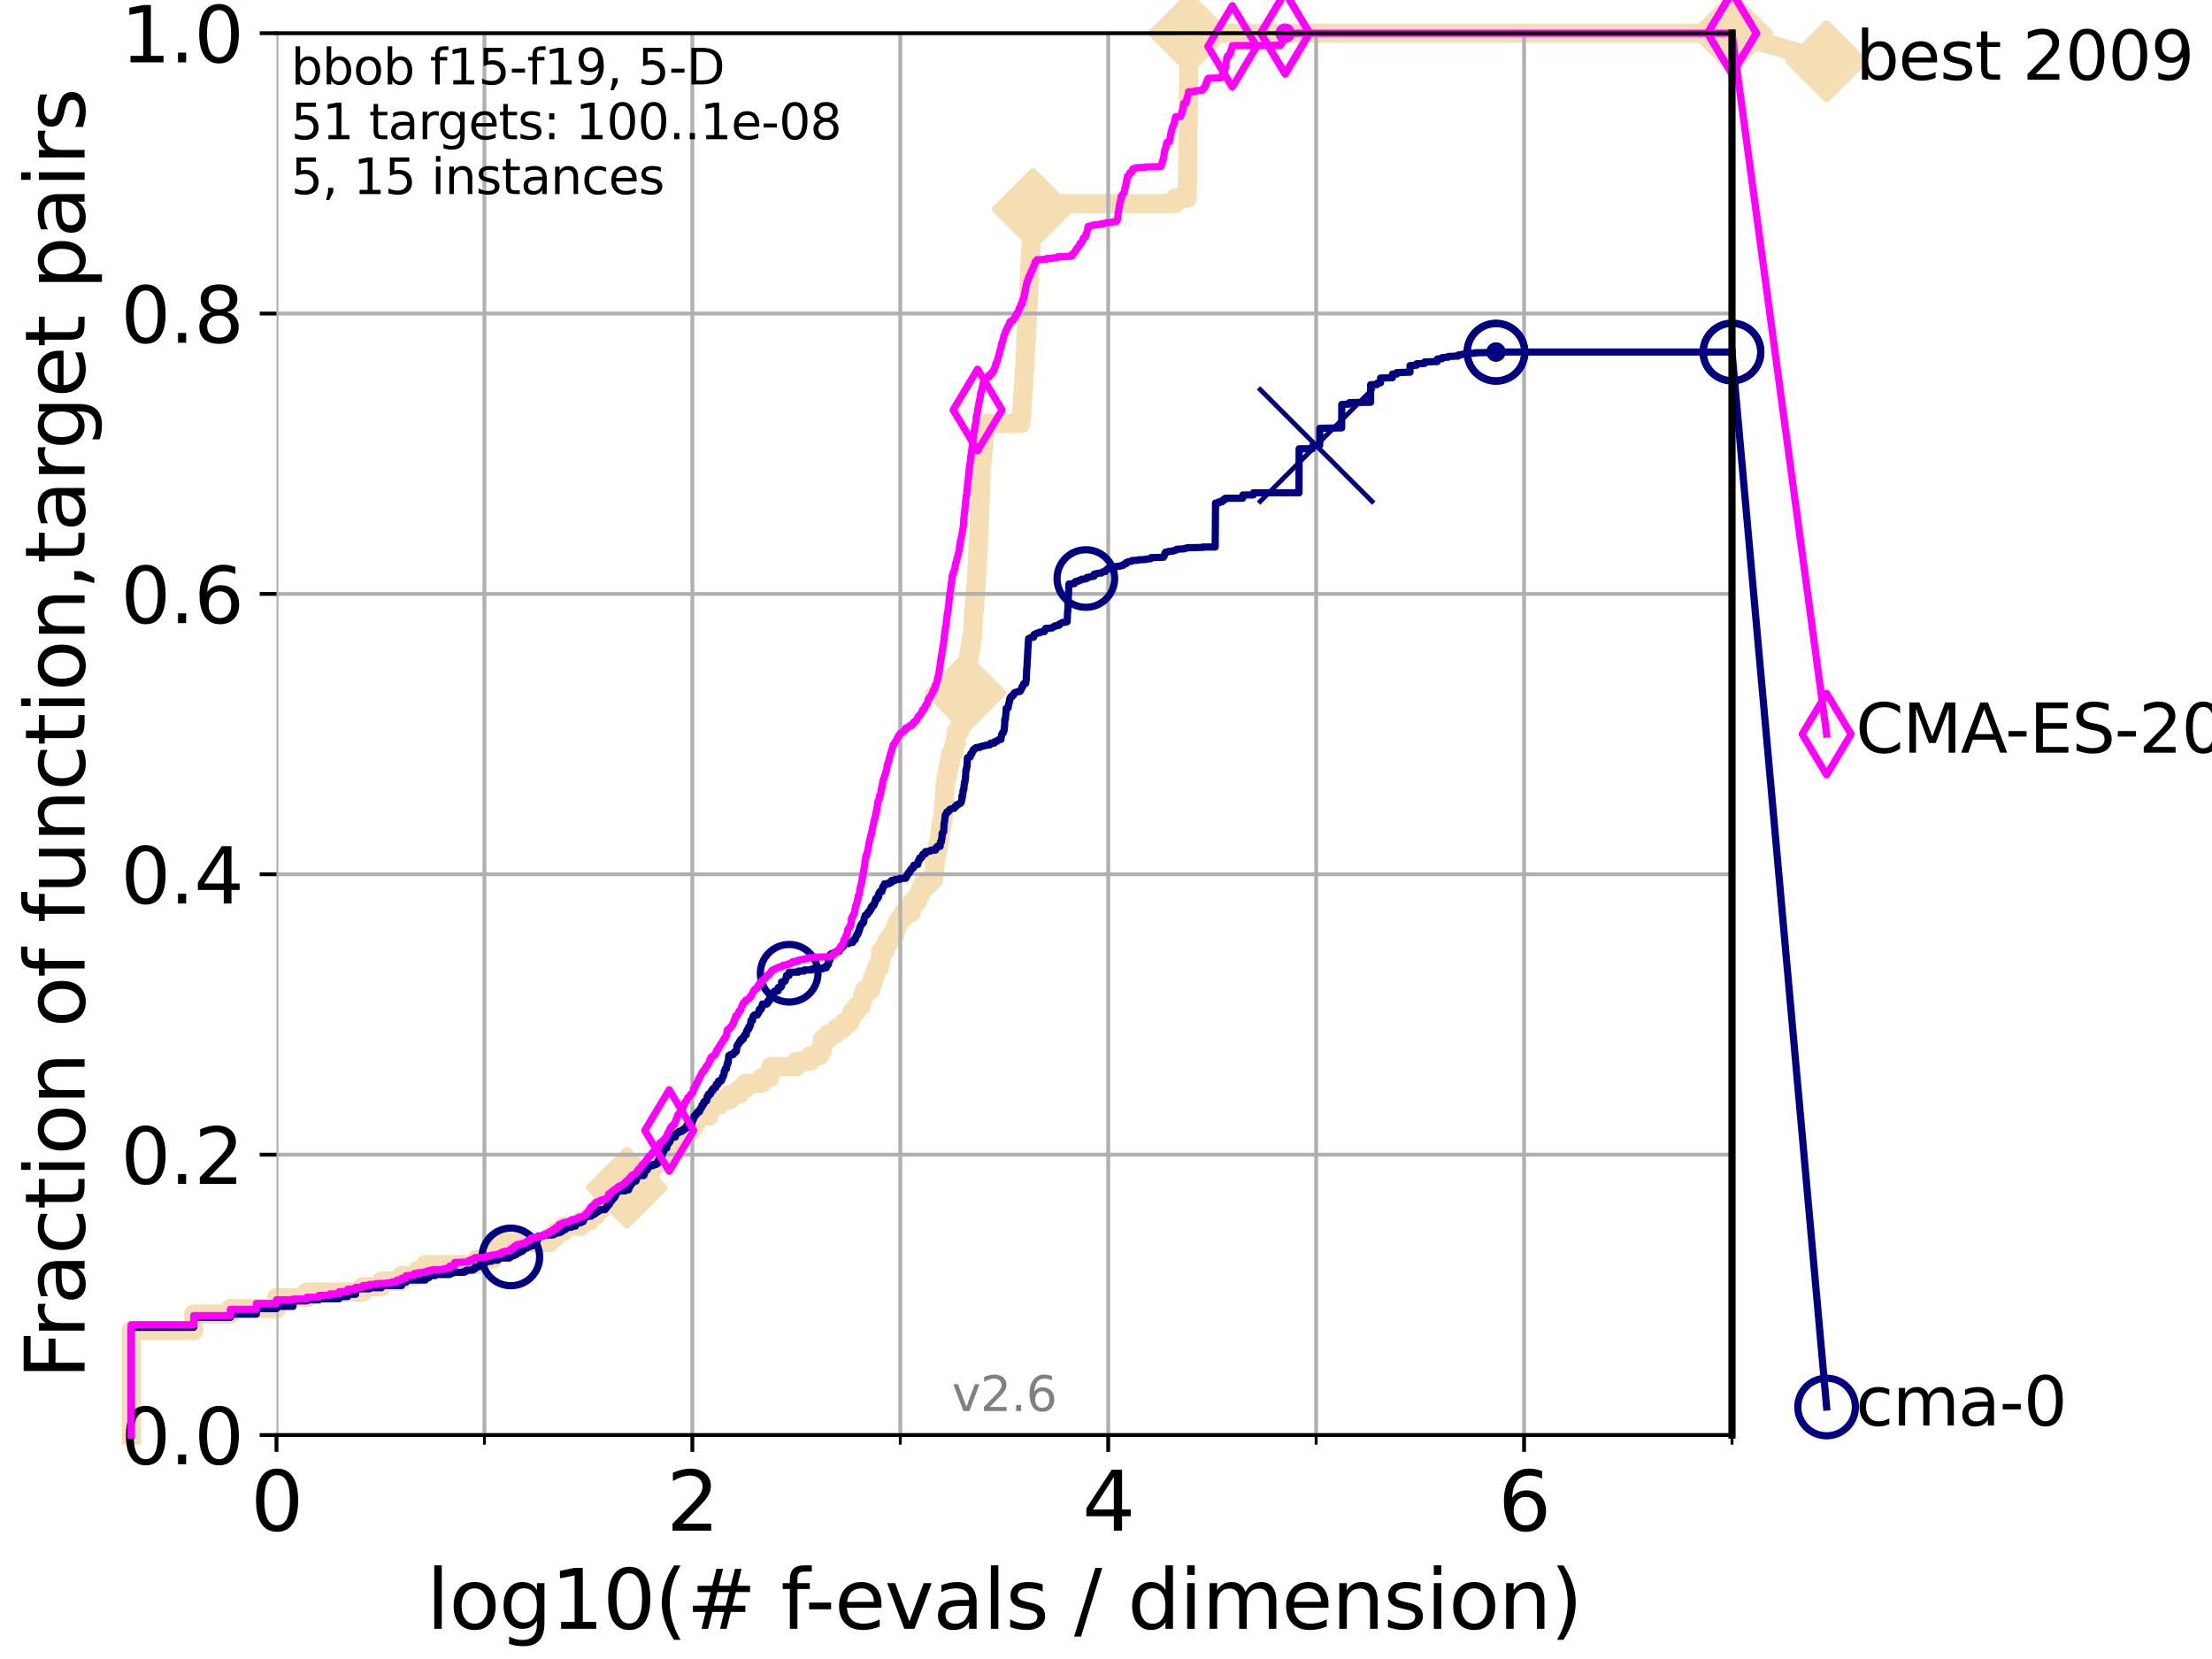 <?xml version="1.0" encoding="utf-8" standalone="no"?>
<!DOCTYPE svg PUBLIC "-//W3C//DTD SVG 1.1//EN"
  "http://www.w3.org/Graphics/SVG/1.1/DTD/svg11.dtd">
<svg xmlns:xlink="http://www.w3.org/1999/xlink" width="460.8pt" height="345.6pt" viewBox="0 0 460.8 345.6" xmlns="http://www.w3.org/2000/svg" version="1.1">
 <defs>
  <style type="text/css">*{stroke-linejoin: round; stroke-linecap: butt}</style>
 </defs>
 <g id="figure_1">
  <g id="patch_1">
   <path d="M 0 345.6 
L 460.8 345.6 
L 460.8 0 
L 0 0 
z
" style="fill: #ffffff"/>
  </g>
  <g id="axes_1">
   <g id="patch_2">
    <path d="M 57.6 298.944 
L 360.806 298.944 
L 360.806 6.912 
L 57.6 6.912 
z
" style="fill: #ffffff"/>
   </g>
   <g id="line2d_1">
    <path d="M 27.324 298.944 
L 27.324 277.185 
L 40.363 277.185 
L 40.363 273.749 
L 47.991 273.749 
L 47.991 272.604 
L 57.6 272.604 
L 57.6 270.313 
L 63.93 270.313 
L 63.93 269.168 
L 75.575 269.168 
L 75.575 268.023 
L 79.481 268.023 
L 79.481 266.878 
L 83.678 266.878 
L 83.678 265.733 
L 87.108 265.733 
L 87.108 264.587 
L 88.614 264.587 
L 88.614 263.442 
L 99.347 263.442 
L 99.347 262.297 
L 102.708 262.297 
L 102.708 261.152 
L 103.38 261.152 
L 103.38 260.006 
L 103.707 260.006 
L 103.707 258.861 
L 114.51 258.861 
L 114.51 257.716 
L 115.747 257.716 
L 115.747 256.571 
L 117.384 256.571 
L 117.384 255.426 
L 121.073 255.426 
L 121.073 254.28 
L 122.913 254.28 
L 122.913 253.135 
L 124.156 253.135 
L 124.156 251.99 
L 125.219 251.99 
L 125.219 250.845 
L 126.127 250.845 
L 126.127 249.699 
L 126.421 249.699 
L 126.421 248.554 
L 128.354 248.554 
L 128.354 247.409 
L 130.579 247.409 
L 130.579 245.118 
L 133.918 245.118 
L 133.918 243.973 
L 135.717 243.973 
L 135.717 242.828 
L 136.641 242.828 
L 136.641 241.683 
L 138.207 241.683 
L 138.207 240.538 
L 138.969 240.538 
L 138.969 239.392 
L 139.167 239.392 
L 139.167 238.247 
L 140.589 238.247 
L 140.589 237.102 
L 142.373 237.102 
L 142.373 235.957 
L 143.696 235.957 
L 143.696 234.811 
L 144.64 234.811 
L 144.64 233.666 
L 145.22 233.666 
L 145.22 232.521 
L 147.629 232.521 
L 147.629 231.376 
L 148.033 231.376 
L 148.033 230.231 
L 149.876 230.231 
L 149.876 229.085 
L 152.057 229.085 
L 152.057 227.94 
L 154.101 227.94 
L 154.101 226.795 
L 155.267 226.795 
L 155.267 225.65 
L 158.7 225.65 
L 158.7 224.504 
L 160.383 224.504 
L 160.383 223.359 
L 160.573 223.359 
L 160.573 222.214 
L 165.958 222.214 
L 165.958 221.069 
L 168.822 221.069 
L 168.822 219.924 
L 170.718 219.924 
L 170.718 218.778 
L 171.298 218.778 
L 171.325 216.488 
L 172.533 216.488 
L 172.533 215.343 
L 174.218 215.343 
L 174.218 214.197 
L 175.688 214.197 
L 175.688 213.052 
L 177.044 213.052 
L 177.044 211.907 
L 177.473 211.907 
L 177.473 210.762 
L 178.419 210.762 
L 178.419 209.617 
L 179.413 209.617 
L 179.413 208.471 
L 179.666 208.471 
L 179.666 207.326 
L 180.163 207.326 
L 180.163 206.181 
L 181.387 206.181 
L 181.387 205.036 
L 181.723 205.036 
L 181.723 203.89 
L 182.159 203.89 
L 182.159 202.745 
L 182.526 202.745 
L 182.526 201.6 
L 183.197 201.6 
L 183.197 200.455 
L 183.46 200.455 
L 183.465 198.164 
L 184.355 198.164 
L 184.355 197.019 
L 184.8 197.019 
L 184.8 195.874 
L 185.635 195.874 
L 185.635 194.729 
L 186.394 194.729 
L 186.394 193.583 
L 186.762 193.583 
L 186.762 192.438 
L 187.341 192.438 
L 187.341 191.293 
L 188.167 191.293 
L 188.167 190.148 
L 189.828 190.148 
L 189.828 189.003 
L 189.997 189.003 
L 189.997 187.857 
L 191.075 187.857 
L 191.075 186.712 
L 191.616 186.712 
L 191.616 185.567 
L 192.045 185.567 
L 192.045 184.422 
L 193.324 184.422 
L 193.324 183.276 
L 194.455 183.276 
L 194.455 182.131 
L 194.618 182.131 
L 194.708 179.841 
L 194.88 179.841 
L 194.88 178.696 
L 195.007 178.696 
L 195.007 177.55 
L 195.253 177.55 
L 195.253 176.405 
L 195.553 176.405 
L 195.553 175.26 
L 195.732 175.26 
L 195.732 174.115 
L 195.86 174.115 
L 195.86 172.969 
L 196.033 172.969 
L 196.033 171.824 
L 196.231 171.824 
L 196.231 170.679 
L 196.458 170.679 
L 196.507 168.389 
L 196.584 168.389 
L 196.584 167.243 
L 196.72 167.243 
L 196.776 164.953 
L 196.84 164.953 
L 196.84 163.808 
L 196.977 163.808 
L 196.977 162.662 
L 197.152 162.662 
L 197.152 161.517 
L 197.419 161.517 
L 197.419 160.372 
L 197.627 160.372 
L 197.627 159.227 
L 197.9 159.227 
L 197.9 158.082 
L 198.051 158.082 
L 198.051 156.936 
L 198.64 156.936 
L 198.64 155.791 
L 198.84 155.791 
L 198.84 154.646 
L 199.179 154.646 
L 199.24 152.355 
L 199.938 152.355 
L 199.938 151.21 
L 200.097 151.21 
L 200.097 150.065 
L 200.889 150.065 
L 200.919 147.774 
L 201.003 147.774 
L 201.102 144.339 
L 201.185 144.339 
L 201.283 142.048 
L 201.299 142.048 
L 201.299 140.903 
L 201.411 140.903 
L 201.429 138.613 
L 201.599 138.613 
L 201.599 137.467 
L 201.808 137.467 
L 201.808 136.322 
L 201.989 136.322 
L 201.989 135.177 
L 202.215 135.177 
L 202.215 134.032 
L 202.376 134.032 
L 202.376 132.887 
L 202.555 132.887 
L 202.555 131.741 
L 202.671 131.741 
L 202.77 128.306 
L 202.822 128.306 
L 202.822 127.16 
L 202.987 127.16 
L 203.076 124.87 
L 203.117 124.87 
L 203.224 122.58 
L 203.307 122.58 
L 203.39 120.289 
L 203.448 120.289 
L 203.521 117.999 
L 203.593 117.999 
L 203.684 115.708 
L 203.714 115.708 
L 203.792 112.273 
L 203.867 112.273 
L 203.949 108.837 
L 204.013 108.837 
L 204.11 105.401 
L 204.163 105.401 
L 204.271 101.966 
L 204.278 101.966 
L 204.352 98.53 
L 204.41 98.53 
L 204.438 96.239 
L 204.603 96.239 
L 204.603 95.094 
L 204.736 95.094 
L 204.838 92.804 
L 204.935 92.804 
L 205.044 90.513 
L 205.136 90.513 
L 205.233 88.223 
L 212.631 88.223 
L 212.631 87.078 
L 212.771 87.078 
L 212.878 84.787 
L 212.949 84.787 
L 213.021 82.497 
L 213.11 82.497 
L 213.205 80.206 
L 213.289 80.206 
L 213.381 76.771 
L 213.491 76.771 
L 213.598 73.335 
L 213.627 73.335 
L 213.692 71.045 
L 213.763 71.045 
L 213.836 68.754 
L 213.898 68.754 
L 213.96 66.464 
L 214.013 66.464 
L 214.04 64.173 
L 214.138 64.173 
L 214.22 61.883 
L 214.28 61.883 
L 214.375 58.447 
L 214.442 58.447 
L 214.54 55.011 
L 214.601 55.011 
L 214.674 52.721 
L 214.733 52.721 
L 214.816 49.285 
L 214.861 49.285 
L 214.947 46.995 
L 215.018 46.995 
L 215.107 43.559 
L 215.169 43.559 
L 215.169 42.414 
L 244.792 42.414 
L 244.792 41.269 
L 247.31 41.269 
L 247.41 34.397 
L 247.426 34.397 
L 247.517 22.945 
L 247.539 22.945 
L 247.643 12.638 
L 247.655 12.638 
L 247.702 6.912 
L 360.806 6.912 
L 360.806 6.912 
" style="fill: none; stroke: #f5deb3; stroke-width: 4; stroke-linecap: square"/>
   </g>
   <g id="line2d_2">
    <defs>
     <path id="m76e5694a47" d="M -0 7.778 
L 7.778 0 
L 0 -7.778 
L -7.778 -0 
z
" style="stroke: #f5deb3; stroke-width: 1.5; stroke-linejoin: miter"/>
    </defs>
    <g>
     <use xlink:href="#m76e5694a47" x="130.579" y="247.409" style="fill: #f5deb3; stroke: #f5deb3; stroke-width: 1.5; stroke-linejoin: miter"/>
     <use xlink:href="#m76e5694a47" x="201.102" y="144.339" style="fill: #f5deb3; stroke: #f5deb3; stroke-width: 1.5; stroke-linejoin: miter"/>
     <use xlink:href="#m76e5694a47" x="215.169" y="43.559" style="fill: #f5deb3; stroke: #f5deb3; stroke-width: 1.5; stroke-linejoin: miter"/>
     <use xlink:href="#m76e5694a47" x="247.702" y="6.912" style="fill: #f5deb3; stroke: #f5deb3; stroke-width: 1.5; stroke-linejoin: miter"/>
     <use xlink:href="#m76e5694a47" x="247.702" y="6.912" style="fill: #f5deb3; stroke: #f5deb3; stroke-width: 1.5; stroke-linejoin: miter"/>
     <use xlink:href="#m76e5694a47" x="360.806" y="6.912" style="fill: #f5deb3; stroke: #f5deb3; stroke-width: 1.5; stroke-linejoin: miter"/>
    </g>
   </g>
   <g id="line2d_3">
    <path style="fill: none; stroke: #f5deb3; stroke-width: 4; stroke-linecap: square"/>
    <g/>
   </g>
   <g id="line2d_4">
    <path d="M 360.806 6.912 
L 380.515 12.753 
" style="fill: none; stroke: #f5deb3; stroke-width: 4; stroke-linecap: square"/>
    <g>
     <use xlink:href="#m76e5694a47" x="360.806" y="6.912" style="fill: #f5deb3; stroke: #f5deb3; stroke-width: 1.5; stroke-linejoin: miter"/>
     <use xlink:href="#m76e5694a47" x="380.515" y="12.753" style="fill: #f5deb3; stroke: #f5deb3; stroke-width: 1.5; stroke-linejoin: miter"/>
    </g>
   </g>
   <g id="matplotlib.axis_1">
    <g id="xtick_1">
     <g id="line2d_5">
      <path d="M 57.6 298.944 
L 57.6 6.912 
" clip-path="url(#pe8d29ac366)" style="fill: none; stroke: #b0b0b0; stroke-width: 0.8; stroke-linecap: square"/>
     </g>
     <g id="line2d_6">
      <defs>
       <path id="m6943bb70b4" d="M 0 0 
L 0 3.5 
" style="stroke: #000000; stroke-width: 0.8"/>
      </defs>
      <g>
       <use xlink:href="#m6943bb70b4" x="57.6" y="298.944" style="stroke: #000000; stroke-width: 0.8"/>
      </g>
     </g>
     <g id="text_1">
      <!-- 0 -->
      <g transform="translate(52.192 318.861)scale(0.17 -0.17)">
       <defs>
        <path id="DejaVuSans-30" d="M 2034 4250 
Q 1547 4250 1301 3770 
Q 1056 3291 1056 2328 
Q 1056 1369 1301 889 
Q 1547 409 2034 409 
Q 2525 409 2770 889 
Q 3016 1369 3016 2328 
Q 3016 3291 2770 3770 
Q 2525 4250 2034 4250 
z
M 2034 4750 
Q 2819 4750 3233 4129 
Q 3647 3509 3647 2328 
Q 3647 1150 3233 529 
Q 2819 -91 2034 -91 
Q 1250 -91 836 529 
Q 422 1150 422 2328 
Q 422 3509 836 4129 
Q 1250 4750 2034 4750 
z
" transform="scale(0.016)"/>
       </defs>
       <use xlink:href="#DejaVuSans-30"/>
      </g>
     </g>
    </g>
    <g id="xtick_2">
     <g id="line2d_7">
      <path d="M 144.23 298.944 
L 144.23 6.912 
" clip-path="url(#pe8d29ac366)" style="fill: none; stroke: #b0b0b0; stroke-width: 0.8; stroke-linecap: square"/>
     </g>
     <g id="line2d_8">
      <g>
       <use xlink:href="#m6943bb70b4" x="144.23" y="298.944" style="stroke: #000000; stroke-width: 0.8"/>
      </g>
     </g>
     <g id="text_2">
      <!-- 2 -->
      <g transform="translate(138.822 318.861)scale(0.17 -0.17)">
       <defs>
        <path id="DejaVuSans-32" d="M 1228 531 
L 3431 531 
L 3431 0 
L 469 0 
L 469 531 
Q 828 903 1448 1529 
Q 2069 2156 2228 2338 
Q 2531 2678 2651 2914 
Q 2772 3150 2772 3378 
Q 2772 3750 2511 3984 
Q 2250 4219 1831 4219 
Q 1534 4219 1204 4116 
Q 875 4013 500 3803 
L 500 4441 
Q 881 4594 1212 4672 
Q 1544 4750 1819 4750 
Q 2544 4750 2975 4387 
Q 3406 4025 3406 3419 
Q 3406 3131 3298 2873 
Q 3191 2616 2906 2266 
Q 2828 2175 2409 1742 
Q 1991 1309 1228 531 
z
" transform="scale(0.016)"/>
       </defs>
       <use xlink:href="#DejaVuSans-32"/>
      </g>
     </g>
    </g>
    <g id="xtick_3">
     <g id="line2d_9">
      <path d="M 230.861 298.944 
L 230.861 6.912 
" clip-path="url(#pe8d29ac366)" style="fill: none; stroke: #b0b0b0; stroke-width: 0.8; stroke-linecap: square"/>
     </g>
     <g id="line2d_10">
      <g>
       <use xlink:href="#m6943bb70b4" x="230.861" y="298.944" style="stroke: #000000; stroke-width: 0.8"/>
      </g>
     </g>
     <g id="text_3">
      <!-- 4 -->
      <g transform="translate(225.453 318.861)scale(0.17 -0.17)">
       <defs>
        <path id="DejaVuSans-34" d="M 2419 4116 
L 825 1625 
L 2419 1625 
L 2419 4116 
z
M 2253 4666 
L 3047 4666 
L 3047 1625 
L 3713 1625 
L 3713 1100 
L 3047 1100 
L 3047 0 
L 2419 0 
L 2419 1100 
L 313 1100 
L 313 1709 
L 2253 4666 
z
" transform="scale(0.016)"/>
       </defs>
       <use xlink:href="#DejaVuSans-34"/>
      </g>
     </g>
    </g>
    <g id="xtick_4">
     <g id="line2d_11">
      <path d="M 317.491 298.944 
L 317.491 6.912 
" clip-path="url(#pe8d29ac366)" style="fill: none; stroke: #b0b0b0; stroke-width: 0.8; stroke-linecap: square"/>
     </g>
     <g id="line2d_12">
      <g>
       <use xlink:href="#m6943bb70b4" x="317.491" y="298.944" style="stroke: #000000; stroke-width: 0.8"/>
      </g>
     </g>
     <g id="text_4">
      <!-- 6 -->
      <g transform="translate(312.083 318.861)scale(0.17 -0.17)">
       <defs>
        <path id="DejaVuSans-36" d="M 2113 2584 
Q 1688 2584 1439 2293 
Q 1191 2003 1191 1497 
Q 1191 994 1439 701 
Q 1688 409 2113 409 
Q 2538 409 2786 701 
Q 3034 994 3034 1497 
Q 3034 2003 2786 2293 
Q 2538 2584 2113 2584 
z
M 3366 4563 
L 3366 3988 
Q 3128 4100 2886 4159 
Q 2644 4219 2406 4219 
Q 1781 4219 1451 3797 
Q 1122 3375 1075 2522 
Q 1259 2794 1537 2939 
Q 1816 3084 2150 3084 
Q 2853 3084 3261 2657 
Q 3669 2231 3669 1497 
Q 3669 778 3244 343 
Q 2819 -91 2113 -91 
Q 1303 -91 875 529 
Q 447 1150 447 2328 
Q 447 3434 972 4092 
Q 1497 4750 2381 4750 
Q 2619 4750 2861 4703 
Q 3103 4656 3366 4563 
z
" transform="scale(0.016)"/>
       </defs>
       <use xlink:href="#DejaVuSans-36"/>
      </g>
     </g>
    </g>
    <g id="xtick_5">
     <g id="line2d_13">
      <path d="M 100.915 298.944 
L 100.915 6.912 
" clip-path="url(#pe8d29ac366)" style="fill: none; stroke: #b0b0b0; stroke-width: 0.8; stroke-linecap: square"/>
     </g>
     <g id="line2d_14">
      <defs>
       <path id="mc6ed5635ea" d="M 0 0 
L 0 2 
" style="stroke: #000000; stroke-width: 0.6"/>
      </defs>
      <g>
       <use xlink:href="#mc6ed5635ea" x="100.915" y="298.944" style="stroke: #000000; stroke-width: 0.6"/>
      </g>
     </g>
    </g>
    <g id="xtick_6">
     <g id="line2d_15">
      <path d="M 187.546 298.944 
L 187.546 6.912 
" clip-path="url(#pe8d29ac366)" style="fill: none; stroke: #b0b0b0; stroke-width: 0.8; stroke-linecap: square"/>
     </g>
     <g id="line2d_16">
      <g>
       <use xlink:href="#mc6ed5635ea" x="187.546" y="298.944" style="stroke: #000000; stroke-width: 0.6"/>
      </g>
     </g>
    </g>
    <g id="xtick_7">
     <g id="line2d_17">
      <path d="M 274.176 298.944 
L 274.176 6.912 
" clip-path="url(#pe8d29ac366)" style="fill: none; stroke: #b0b0b0; stroke-width: 0.8; stroke-linecap: square"/>
     </g>
     <g id="line2d_18">
      <g>
       <use xlink:href="#mc6ed5635ea" x="274.176" y="298.944" style="stroke: #000000; stroke-width: 0.6"/>
      </g>
     </g>
    </g>
    <g id="xtick_8">
     <g id="line2d_19">
      <path d="M 360.806 298.944 
L 360.806 6.912 
" clip-path="url(#pe8d29ac366)" style="fill: none; stroke: #b0b0b0; stroke-width: 0.8; stroke-linecap: square"/>
     </g>
     <g id="line2d_20">
      <g>
       <use xlink:href="#mc6ed5635ea" x="360.806" y="298.944" style="stroke: #000000; stroke-width: 0.6"/>
      </g>
     </g>
    </g>
    <g id="text_5">
     <!-- log10(# f-evals / dimension) -->
     <g transform="translate(88.823 339.314)scale(0.17 -0.17)">
      <defs>
       <path id="DejaVuSans-6c" d="M 603 4863 
L 1178 4863 
L 1178 0 
L 603 0 
L 603 4863 
z
" transform="scale(0.016)"/>
       <path id="DejaVuSans-6f" d="M 1959 3097 
Q 1497 3097 1228 2736 
Q 959 2375 959 1747 
Q 959 1119 1226 758 
Q 1494 397 1959 397 
Q 2419 397 2687 759 
Q 2956 1122 2956 1747 
Q 2956 2369 2687 2733 
Q 2419 3097 1959 3097 
z
M 1959 3584 
Q 2709 3584 3137 3096 
Q 3566 2609 3566 1747 
Q 3566 888 3137 398 
Q 2709 -91 1959 -91 
Q 1206 -91 779 398 
Q 353 888 353 1747 
Q 353 2609 779 3096 
Q 1206 3584 1959 3584 
z
" transform="scale(0.016)"/>
       <path id="DejaVuSans-67" d="M 2906 1791 
Q 2906 2416 2648 2759 
Q 2391 3103 1925 3103 
Q 1463 3103 1205 2759 
Q 947 2416 947 1791 
Q 947 1169 1205 825 
Q 1463 481 1925 481 
Q 2391 481 2648 825 
Q 2906 1169 2906 1791 
z
M 3481 434 
Q 3481 -459 3084 -895 
Q 2688 -1331 1869 -1331 
Q 1566 -1331 1297 -1286 
Q 1028 -1241 775 -1147 
L 775 -588 
Q 1028 -725 1275 -790 
Q 1522 -856 1778 -856 
Q 2344 -856 2625 -561 
Q 2906 -266 2906 331 
L 2906 616 
Q 2728 306 2450 153 
Q 2172 0 1784 0 
Q 1141 0 747 490 
Q 353 981 353 1791 
Q 353 2603 747 3093 
Q 1141 3584 1784 3584 
Q 2172 3584 2450 3431 
Q 2728 3278 2906 2969 
L 2906 3500 
L 3481 3500 
L 3481 434 
z
" transform="scale(0.016)"/>
       <path id="DejaVuSans-31" d="M 794 531 
L 1825 531 
L 1825 4091 
L 703 3866 
L 703 4441 
L 1819 4666 
L 2450 4666 
L 2450 531 
L 3481 531 
L 3481 0 
L 794 0 
L 794 531 
z
" transform="scale(0.016)"/>
       <path id="DejaVuSans-28" d="M 1984 4856 
Q 1566 4138 1362 3434 
Q 1159 2731 1159 2009 
Q 1159 1288 1364 580 
Q 1569 -128 1984 -844 
L 1484 -844 
Q 1016 -109 783 600 
Q 550 1309 550 2009 
Q 550 2706 781 3412 
Q 1013 4119 1484 4856 
L 1984 4856 
z
" transform="scale(0.016)"/>
       <path id="DejaVuSans-23" d="M 3272 2816 
L 2363 2816 
L 2100 1772 
L 3016 1772 
L 3272 2816 
z
M 2803 4594 
L 2478 3297 
L 3391 3297 
L 3719 4594 
L 4219 4594 
L 3897 3297 
L 4872 3297 
L 4872 2816 
L 3775 2816 
L 3519 1772 
L 4513 1772 
L 4513 1294 
L 3397 1294 
L 3072 0 
L 2572 0 
L 2894 1294 
L 1978 1294 
L 1656 0 
L 1153 0 
L 1478 1294 
L 494 1294 
L 494 1772 
L 1594 1772 
L 1856 2816 
L 850 2816 
L 850 3297 
L 1978 3297 
L 2297 4594 
L 2803 4594 
z
" transform="scale(0.016)"/>
       <path id="DejaVuSans-20" transform="scale(0.016)"/>
       <path id="DejaVuSans-66" d="M 2375 4863 
L 2375 4384 
L 1825 4384 
Q 1516 4384 1395 4259 
Q 1275 4134 1275 3809 
L 1275 3500 
L 2222 3500 
L 2222 3053 
L 1275 3053 
L 1275 0 
L 697 0 
L 697 3053 
L 147 3053 
L 147 3500 
L 697 3500 
L 697 3744 
Q 697 4328 969 4595 
Q 1241 4863 1831 4863 
L 2375 4863 
z
" transform="scale(0.016)"/>
       <path id="DejaVuSans-2d" d="M 313 2009 
L 1997 2009 
L 1997 1497 
L 313 1497 
L 313 2009 
z
" transform="scale(0.016)"/>
       <path id="DejaVuSans-65" d="M 3597 1894 
L 3597 1613 
L 953 1613 
Q 991 1019 1311 708 
Q 1631 397 2203 397 
Q 2534 397 2845 478 
Q 3156 559 3463 722 
L 3463 178 
Q 3153 47 2828 -22 
Q 2503 -91 2169 -91 
Q 1331 -91 842 396 
Q 353 884 353 1716 
Q 353 2575 817 3079 
Q 1281 3584 2069 3584 
Q 2775 3584 3186 3129 
Q 3597 2675 3597 1894 
z
M 3022 2063 
Q 3016 2534 2758 2815 
Q 2500 3097 2075 3097 
Q 1594 3097 1305 2825 
Q 1016 2553 972 2059 
L 3022 2063 
z
" transform="scale(0.016)"/>
       <path id="DejaVuSans-76" d="M 191 3500 
L 800 3500 
L 1894 563 
L 2988 3500 
L 3597 3500 
L 2284 0 
L 1503 0 
L 191 3500 
z
" transform="scale(0.016)"/>
       <path id="DejaVuSans-61" d="M 2194 1759 
Q 1497 1759 1228 1600 
Q 959 1441 959 1056 
Q 959 750 1161 570 
Q 1363 391 1709 391 
Q 2188 391 2477 730 
Q 2766 1069 2766 1631 
L 2766 1759 
L 2194 1759 
z
M 3341 1997 
L 3341 0 
L 2766 0 
L 2766 531 
Q 2569 213 2275 61 
Q 1981 -91 1556 -91 
Q 1019 -91 701 211 
Q 384 513 384 1019 
Q 384 1609 779 1909 
Q 1175 2209 1959 2209 
L 2766 2209 
L 2766 2266 
Q 2766 2663 2505 2880 
Q 2244 3097 1772 3097 
Q 1472 3097 1187 3025 
Q 903 2953 641 2809 
L 641 3341 
Q 956 3463 1253 3523 
Q 1550 3584 1831 3584 
Q 2591 3584 2966 3190 
Q 3341 2797 3341 1997 
z
" transform="scale(0.016)"/>
       <path id="DejaVuSans-73" d="M 2834 3397 
L 2834 2853 
Q 2591 2978 2328 3040 
Q 2066 3103 1784 3103 
Q 1356 3103 1142 2972 
Q 928 2841 928 2578 
Q 928 2378 1081 2264 
Q 1234 2150 1697 2047 
L 1894 2003 
Q 2506 1872 2764 1633 
Q 3022 1394 3022 966 
Q 3022 478 2636 193 
Q 2250 -91 1575 -91 
Q 1294 -91 989 -36 
Q 684 19 347 128 
L 347 722 
Q 666 556 975 473 
Q 1284 391 1588 391 
Q 1994 391 2212 530 
Q 2431 669 2431 922 
Q 2431 1156 2273 1281 
Q 2116 1406 1581 1522 
L 1381 1569 
Q 847 1681 609 1914 
Q 372 2147 372 2553 
Q 372 3047 722 3315 
Q 1072 3584 1716 3584 
Q 2034 3584 2315 3537 
Q 2597 3491 2834 3397 
z
" transform="scale(0.016)"/>
       <path id="DejaVuSans-2f" d="M 1625 4666 
L 2156 4666 
L 531 -594 
L 0 -594 
L 1625 4666 
z
" transform="scale(0.016)"/>
       <path id="DejaVuSans-64" d="M 2906 2969 
L 2906 4863 
L 3481 4863 
L 3481 0 
L 2906 0 
L 2906 525 
Q 2725 213 2448 61 
Q 2172 -91 1784 -91 
Q 1150 -91 751 415 
Q 353 922 353 1747 
Q 353 2572 751 3078 
Q 1150 3584 1784 3584 
Q 2172 3584 2448 3432 
Q 2725 3281 2906 2969 
z
M 947 1747 
Q 947 1113 1208 752 
Q 1469 391 1925 391 
Q 2381 391 2643 752 
Q 2906 1113 2906 1747 
Q 2906 2381 2643 2742 
Q 2381 3103 1925 3103 
Q 1469 3103 1208 2742 
Q 947 2381 947 1747 
z
" transform="scale(0.016)"/>
       <path id="DejaVuSans-69" d="M 603 3500 
L 1178 3500 
L 1178 0 
L 603 0 
L 603 3500 
z
M 603 4863 
L 1178 4863 
L 1178 4134 
L 603 4134 
L 603 4863 
z
" transform="scale(0.016)"/>
       <path id="DejaVuSans-6d" d="M 3328 2828 
Q 3544 3216 3844 3400 
Q 4144 3584 4550 3584 
Q 5097 3584 5394 3201 
Q 5691 2819 5691 2113 
L 5691 0 
L 5113 0 
L 5113 2094 
Q 5113 2597 4934 2840 
Q 4756 3084 4391 3084 
Q 3944 3084 3684 2787 
Q 3425 2491 3425 1978 
L 3425 0 
L 2847 0 
L 2847 2094 
Q 2847 2600 2669 2842 
Q 2491 3084 2119 3084 
Q 1678 3084 1418 2786 
Q 1159 2488 1159 1978 
L 1159 0 
L 581 0 
L 581 3500 
L 1159 3500 
L 1159 2956 
Q 1356 3278 1631 3431 
Q 1906 3584 2284 3584 
Q 2666 3584 2933 3390 
Q 3200 3197 3328 2828 
z
" transform="scale(0.016)"/>
       <path id="DejaVuSans-6e" d="M 3513 2113 
L 3513 0 
L 2938 0 
L 2938 2094 
Q 2938 2591 2744 2837 
Q 2550 3084 2163 3084 
Q 1697 3084 1428 2787 
Q 1159 2491 1159 1978 
L 1159 0 
L 581 0 
L 581 3500 
L 1159 3500 
L 1159 2956 
Q 1366 3272 1645 3428 
Q 1925 3584 2291 3584 
Q 2894 3584 3203 3211 
Q 3513 2838 3513 2113 
z
" transform="scale(0.016)"/>
       <path id="DejaVuSans-29" d="M 513 4856 
L 1013 4856 
Q 1481 4119 1714 3412 
Q 1947 2706 1947 2009 
Q 1947 1309 1714 600 
Q 1481 -109 1013 -844 
L 513 -844 
Q 928 -128 1133 580 
Q 1338 1288 1338 2009 
Q 1338 2731 1133 3434 
Q 928 4138 513 4856 
z
" transform="scale(0.016)"/>
      </defs>
      <use xlink:href="#DejaVuSans-6c"/>
      <use xlink:href="#DejaVuSans-6f" x="27.783"/>
      <use xlink:href="#DejaVuSans-67" x="88.965"/>
      <use xlink:href="#DejaVuSans-31" x="152.441"/>
      <use xlink:href="#DejaVuSans-30" x="216.064"/>
      <use xlink:href="#DejaVuSans-28" x="279.688"/>
      <use xlink:href="#DejaVuSans-23" x="318.701"/>
      <use xlink:href="#DejaVuSans-20" x="402.49"/>
      <use xlink:href="#DejaVuSans-66" x="434.277"/>
      <use xlink:href="#DejaVuSans-2d" x="463.982"/>
      <use xlink:href="#DejaVuSans-65" x="500.066"/>
      <use xlink:href="#DejaVuSans-76" x="561.59"/>
      <use xlink:href="#DejaVuSans-61" x="620.77"/>
      <use xlink:href="#DejaVuSans-6c" x="682.049"/>
      <use xlink:href="#DejaVuSans-73" x="709.832"/>
      <use xlink:href="#DejaVuSans-20" x="761.932"/>
      <use xlink:href="#DejaVuSans-2f" x="793.719"/>
      <use xlink:href="#DejaVuSans-20" x="827.41"/>
      <use xlink:href="#DejaVuSans-64" x="859.197"/>
      <use xlink:href="#DejaVuSans-69" x="922.674"/>
      <use xlink:href="#DejaVuSans-6d" x="950.457"/>
      <use xlink:href="#DejaVuSans-65" x="1047.869"/>
      <use xlink:href="#DejaVuSans-6e" x="1109.393"/>
      <use xlink:href="#DejaVuSans-73" x="1172.771"/>
      <use xlink:href="#DejaVuSans-69" x="1224.871"/>
      <use xlink:href="#DejaVuSans-6f" x="1252.654"/>
      <use xlink:href="#DejaVuSans-6e" x="1313.836"/>
      <use xlink:href="#DejaVuSans-29" x="1377.215"/>
     </g>
    </g>
   </g>
   <g id="matplotlib.axis_2">
    <g id="ytick_1">
     <g id="line2d_21">
      <path d="M 57.6 298.944 
L 360.806 298.944 
" clip-path="url(#pe8d29ac366)" style="fill: none; stroke: #b0b0b0; stroke-width: 0.8; stroke-linecap: square"/>
     </g>
     <g id="line2d_22">
      <defs>
       <path id="m34e54ebc08" d="M 0 0 
L -3.5 0 
" style="stroke: #000000; stroke-width: 0.8"/>
      </defs>
      <g>
       <use xlink:href="#m34e54ebc08" x="57.6" y="298.944" style="stroke: #000000; stroke-width: 0.8"/>
      </g>
     </g>
     <g id="text_6">
      <!-- 0.0 -->
      <g transform="translate(25.155 305.023)scale(0.16 -0.16)">
       <defs>
        <path id="DejaVuSans-2e" d="M 684 794 
L 1344 794 
L 1344 0 
L 684 0 
L 684 794 
z
" transform="scale(0.016)"/>
       </defs>
       <use xlink:href="#DejaVuSans-30"/>
       <use xlink:href="#DejaVuSans-2e" x="63.623"/>
       <use xlink:href="#DejaVuSans-30" x="95.41"/>
      </g>
     </g>
    </g>
    <g id="ytick_2">
     <g id="line2d_23">
      <path d="M 57.6 240.538 
L 360.806 240.538 
" clip-path="url(#pe8d29ac366)" style="fill: none; stroke: #b0b0b0; stroke-width: 0.8; stroke-linecap: square"/>
     </g>
     <g id="line2d_24">
      <g>
       <use xlink:href="#m34e54ebc08" x="57.6" y="240.538" style="stroke: #000000; stroke-width: 0.8"/>
      </g>
     </g>
     <g id="text_7">
      <!-- 0.2 -->
      <g transform="translate(25.155 246.616)scale(0.16 -0.16)">
       <use xlink:href="#DejaVuSans-30"/>
       <use xlink:href="#DejaVuSans-2e" x="63.623"/>
       <use xlink:href="#DejaVuSans-32" x="95.41"/>
      </g>
     </g>
    </g>
    <g id="ytick_3">
     <g id="line2d_25">
      <path d="M 57.6 182.131 
L 360.806 182.131 
" clip-path="url(#pe8d29ac366)" style="fill: none; stroke: #b0b0b0; stroke-width: 0.8; stroke-linecap: square"/>
     </g>
     <g id="line2d_26">
      <g>
       <use xlink:href="#m34e54ebc08" x="57.6" y="182.131" style="stroke: #000000; stroke-width: 0.8"/>
      </g>
     </g>
     <g id="text_8">
      <!-- 0.4 -->
      <g transform="translate(25.155 188.21)scale(0.16 -0.16)">
       <use xlink:href="#DejaVuSans-30"/>
       <use xlink:href="#DejaVuSans-2e" x="63.623"/>
       <use xlink:href="#DejaVuSans-34" x="95.41"/>
      </g>
     </g>
    </g>
    <g id="ytick_4">
     <g id="line2d_27">
      <path d="M 57.6 123.725 
L 360.806 123.725 
" clip-path="url(#pe8d29ac366)" style="fill: none; stroke: #b0b0b0; stroke-width: 0.8; stroke-linecap: square"/>
     </g>
     <g id="line2d_28">
      <g>
       <use xlink:href="#m34e54ebc08" x="57.6" y="123.725" style="stroke: #000000; stroke-width: 0.8"/>
      </g>
     </g>
     <g id="text_9">
      <!-- 0.6 -->
      <g transform="translate(25.155 129.804)scale(0.16 -0.16)">
       <use xlink:href="#DejaVuSans-30"/>
       <use xlink:href="#DejaVuSans-2e" x="63.623"/>
       <use xlink:href="#DejaVuSans-36" x="95.41"/>
      </g>
     </g>
    </g>
    <g id="ytick_5">
     <g id="line2d_29">
      <path d="M 57.6 65.318 
L 360.806 65.318 
" clip-path="url(#pe8d29ac366)" style="fill: none; stroke: #b0b0b0; stroke-width: 0.8; stroke-linecap: square"/>
     </g>
     <g id="line2d_30">
      <g>
       <use xlink:href="#m34e54ebc08" x="57.6" y="65.318" style="stroke: #000000; stroke-width: 0.8"/>
      </g>
     </g>
     <g id="text_10">
      <!-- 0.8 -->
      <g transform="translate(25.155 71.397)scale(0.16 -0.16)">
       <defs>
        <path id="DejaVuSans-38" d="M 2034 2216 
Q 1584 2216 1326 1975 
Q 1069 1734 1069 1313 
Q 1069 891 1326 650 
Q 1584 409 2034 409 
Q 2484 409 2743 651 
Q 3003 894 3003 1313 
Q 3003 1734 2745 1975 
Q 2488 2216 2034 2216 
z
M 1403 2484 
Q 997 2584 770 2862 
Q 544 3141 544 3541 
Q 544 4100 942 4425 
Q 1341 4750 2034 4750 
Q 2731 4750 3128 4425 
Q 3525 4100 3525 3541 
Q 3525 3141 3298 2862 
Q 3072 2584 2669 2484 
Q 3125 2378 3379 2068 
Q 3634 1759 3634 1313 
Q 3634 634 3220 271 
Q 2806 -91 2034 -91 
Q 1263 -91 848 271 
Q 434 634 434 1313 
Q 434 1759 690 2068 
Q 947 2378 1403 2484 
z
M 1172 3481 
Q 1172 3119 1398 2916 
Q 1625 2713 2034 2713 
Q 2441 2713 2670 2916 
Q 2900 3119 2900 3481 
Q 2900 3844 2670 4047 
Q 2441 4250 2034 4250 
Q 1625 4250 1398 4047 
Q 1172 3844 1172 3481 
z
" transform="scale(0.016)"/>
       </defs>
       <use xlink:href="#DejaVuSans-30"/>
       <use xlink:href="#DejaVuSans-2e" x="63.623"/>
       <use xlink:href="#DejaVuSans-38" x="95.41"/>
      </g>
     </g>
    </g>
    <g id="ytick_6">
     <g id="line2d_31">
      <path d="M 57.6 6.912 
L 360.806 6.912 
" clip-path="url(#pe8d29ac366)" style="fill: none; stroke: #b0b0b0; stroke-width: 0.8; stroke-linecap: square"/>
     </g>
     <g id="line2d_32">
      <g>
       <use xlink:href="#m34e54ebc08" x="57.6" y="6.912" style="stroke: #000000; stroke-width: 0.8"/>
      </g>
     </g>
     <g id="text_11">
      <!-- 1.0 -->
      <g transform="translate(25.155 12.991)scale(0.16 -0.16)">
       <use xlink:href="#DejaVuSans-31"/>
       <use xlink:href="#DejaVuSans-2e" x="63.623"/>
       <use xlink:href="#DejaVuSans-30" x="95.41"/>
      </g>
     </g>
    </g>
    <g id="text_12">
     <!-- Fraction of function,target pairs -->
     <g transform="translate(17.62 287.313)rotate(-90)scale(0.17 -0.17)">
      <defs>
       <path id="DejaVuSans-46" d="M 628 4666 
L 3309 4666 
L 3309 4134 
L 1259 4134 
L 1259 2759 
L 3109 2759 
L 3109 2228 
L 1259 2228 
L 1259 0 
L 628 0 
L 628 4666 
z
" transform="scale(0.016)"/>
       <path id="DejaVuSans-72" d="M 2631 2963 
Q 2534 3019 2420 3045 
Q 2306 3072 2169 3072 
Q 1681 3072 1420 2755 
Q 1159 2438 1159 1844 
L 1159 0 
L 581 0 
L 581 3500 
L 1159 3500 
L 1159 2956 
Q 1341 3275 1631 3429 
Q 1922 3584 2338 3584 
Q 2397 3584 2469 3576 
Q 2541 3569 2628 3553 
L 2631 2963 
z
" transform="scale(0.016)"/>
       <path id="DejaVuSans-63" d="M 3122 3366 
L 3122 2828 
Q 2878 2963 2633 3030 
Q 2388 3097 2138 3097 
Q 1578 3097 1268 2742 
Q 959 2388 959 1747 
Q 959 1106 1268 751 
Q 1578 397 2138 397 
Q 2388 397 2633 464 
Q 2878 531 3122 666 
L 3122 134 
Q 2881 22 2623 -34 
Q 2366 -91 2075 -91 
Q 1284 -91 818 406 
Q 353 903 353 1747 
Q 353 2603 823 3093 
Q 1294 3584 2113 3584 
Q 2378 3584 2631 3529 
Q 2884 3475 3122 3366 
z
" transform="scale(0.016)"/>
       <path id="DejaVuSans-74" d="M 1172 4494 
L 1172 3500 
L 2356 3500 
L 2356 3053 
L 1172 3053 
L 1172 1153 
Q 1172 725 1289 603 
Q 1406 481 1766 481 
L 2356 481 
L 2356 0 
L 1766 0 
Q 1100 0 847 248 
Q 594 497 594 1153 
L 594 3053 
L 172 3053 
L 172 3500 
L 594 3500 
L 594 4494 
L 1172 4494 
z
" transform="scale(0.016)"/>
       <path id="DejaVuSans-75" d="M 544 1381 
L 544 3500 
L 1119 3500 
L 1119 1403 
Q 1119 906 1312 657 
Q 1506 409 1894 409 
Q 2359 409 2629 706 
Q 2900 1003 2900 1516 
L 2900 3500 
L 3475 3500 
L 3475 0 
L 2900 0 
L 2900 538 
Q 2691 219 2414 64 
Q 2138 -91 1772 -91 
Q 1169 -91 856 284 
Q 544 659 544 1381 
z
M 1991 3584 
L 1991 3584 
z
" transform="scale(0.016)"/>
       <path id="DejaVuSans-2c" d="M 750 794 
L 1409 794 
L 1409 256 
L 897 -744 
L 494 -744 
L 750 256 
L 750 794 
z
" transform="scale(0.016)"/>
       <path id="DejaVuSans-70" d="M 1159 525 
L 1159 -1331 
L 581 -1331 
L 581 3500 
L 1159 3500 
L 1159 2969 
Q 1341 3281 1617 3432 
Q 1894 3584 2278 3584 
Q 2916 3584 3314 3078 
Q 3713 2572 3713 1747 
Q 3713 922 3314 415 
Q 2916 -91 2278 -91 
Q 1894 -91 1617 61 
Q 1341 213 1159 525 
z
M 3116 1747 
Q 3116 2381 2855 2742 
Q 2594 3103 2138 3103 
Q 1681 3103 1420 2742 
Q 1159 2381 1159 1747 
Q 1159 1113 1420 752 
Q 1681 391 2138 391 
Q 2594 391 2855 752 
Q 3116 1113 3116 1747 
z
" transform="scale(0.016)"/>
      </defs>
      <use xlink:href="#DejaVuSans-46"/>
      <use xlink:href="#DejaVuSans-72" x="50.27"/>
      <use xlink:href="#DejaVuSans-61" x="91.383"/>
      <use xlink:href="#DejaVuSans-63" x="152.662"/>
      <use xlink:href="#DejaVuSans-74" x="207.643"/>
      <use xlink:href="#DejaVuSans-69" x="246.852"/>
      <use xlink:href="#DejaVuSans-6f" x="274.635"/>
      <use xlink:href="#DejaVuSans-6e" x="335.816"/>
      <use xlink:href="#DejaVuSans-20" x="399.195"/>
      <use xlink:href="#DejaVuSans-6f" x="430.982"/>
      <use xlink:href="#DejaVuSans-66" x="492.164"/>
      <use xlink:href="#DejaVuSans-20" x="527.369"/>
      <use xlink:href="#DejaVuSans-66" x="559.156"/>
      <use xlink:href="#DejaVuSans-75" x="594.361"/>
      <use xlink:href="#DejaVuSans-6e" x="657.74"/>
      <use xlink:href="#DejaVuSans-63" x="721.119"/>
      <use xlink:href="#DejaVuSans-74" x="776.1"/>
      <use xlink:href="#DejaVuSans-69" x="815.309"/>
      <use xlink:href="#DejaVuSans-6f" x="843.092"/>
      <use xlink:href="#DejaVuSans-6e" x="904.273"/>
      <use xlink:href="#DejaVuSans-2c" x="967.652"/>
      <use xlink:href="#DejaVuSans-74" x="999.439"/>
      <use xlink:href="#DejaVuSans-61" x="1038.648"/>
      <use xlink:href="#DejaVuSans-72" x="1099.928"/>
      <use xlink:href="#DejaVuSans-67" x="1139.291"/>
      <use xlink:href="#DejaVuSans-65" x="1202.768"/>
      <use xlink:href="#DejaVuSans-74" x="1264.291"/>
      <use xlink:href="#DejaVuSans-20" x="1303.5"/>
      <use xlink:href="#DejaVuSans-70" x="1335.287"/>
      <use xlink:href="#DejaVuSans-61" x="1398.764"/>
      <use xlink:href="#DejaVuSans-69" x="1460.043"/>
      <use xlink:href="#DejaVuSans-72" x="1487.826"/>
      <use xlink:href="#DejaVuSans-73" x="1528.939"/>
     </g>
    </g>
   </g>
   <g id="line2d_33">
    <defs>
     <path id="mc0ebeb0643" d="M 0 1.5 
C 0.398 1.5 0.779 1.342 1.061 1.061 
C 1.342 0.779 1.5 0.398 1.5 0 
C 1.5 -0.398 1.342 -0.779 1.061 -1.061 
C 0.779 -1.342 0.398 -1.5 0 -1.5 
C -0.398 -1.5 -0.779 -1.342 -1.061 -1.061 
C -1.342 -0.779 -1.5 -0.398 -1.5 0 
C -1.5 0.398 -1.342 0.779 -1.061 1.061 
C -0.779 1.342 -0.398 1.5 0 1.5 
z
" style="stroke: #f5deb3"/>
    </defs>
    <g>
     <use xlink:href="#mc0ebeb0643" x="247.702" y="6.912" style="fill: #f5deb3; stroke: #f5deb3"/>
     <use xlink:href="#mc0ebeb0643" x="247.702" y="6.912" style="fill: #f5deb3; stroke: #f5deb3"/>
    </g>
   </g>
   <g id="line2d_34">
    <defs>
     <path id="m4cc3c8536d" d="M 0 1.5 
C 0.398 1.5 0.779 1.342 1.061 1.061 
C 1.342 0.779 1.5 0.398 1.5 0 
C 1.5 -0.398 1.342 -0.779 1.061 -1.061 
C 0.779 -1.342 0.398 -1.5 0 -1.5 
C -0.398 -1.5 -0.779 -1.342 -1.061 -1.061 
C -1.342 -0.779 -1.5 -0.398 -1.5 0 
C -1.5 0.398 -1.342 0.779 -1.061 1.061 
C -0.779 1.342 -0.398 1.5 0 1.5 
z
" style="stroke: #000080"/>
    </defs>
    <g>
     <use xlink:href="#m4cc3c8536d" x="311.642" y="73.335" style="fill: #000080; stroke: #000080"/>
     <use xlink:href="#m4cc3c8536d" x="311.642" y="73.335" style="fill: #000080; stroke: #000080"/>
    </g>
   </g>
   <g id="line2d_35">
    <path d="M 27.324 298.944 
L 27.324 276.498 
L 40.363 276.498 
L 40.363 274.436 
L 47.991 274.436 
L 47.991 273.749 
L 53.402 273.749 
L 53.402 272.604 
L 57.6 272.604 
L 57.6 272.146 
L 61.03 272.146 
L 61.03 271.001 
L 63.93 271.001 
L 63.93 270.772 
L 66.441 270.772 
L 66.441 270.542 
L 70.639 270.542 
L 70.639 270.084 
L 72.432 270.084 
L 72.432 269.626 
L 74.069 269.626 
L 74.069 268.481 
L 76.969 268.481 
L 76.969 268.252 
L 79.481 268.252 
L 79.481 267.794 
L 83.678 267.794 
L 83.678 267.107 
L 84.596 267.107 
L 84.596 266.649 
L 88.614 266.649 
L 88.614 266.191 
L 89.324 266.191 
L 89.324 265.733 
L 90.668 265.733 
L 90.668 265.503 
L 93.66 265.503 
L 93.66 265.274 
L 94.206 265.274 
L 94.206 265.045 
L 96.718 265.045 
L 96.718 264.816 
L 97.182 264.816 
L 97.182 264.587 
L 98.51 264.587 
L 98.51 264.358 
L 98.933 264.358 
L 98.933 263.9 
L 99.751 263.9 
L 99.751 263.671 
L 100.147 263.671 
L 100.147 262.984 
L 101.288 262.984 
L 101.288 262.755 
L 102.363 262.755 
L 102.363 262.526 
L 103.707 262.526 
L 103.707 262.068 
L 106.138 262.068 
L 106.138 261.839 
L 106.421 261.839 
L 106.421 261.61 
L 106.974 261.61 
L 106.974 261.381 
L 107.512 261.381 
L 107.512 261.152 
L 107.775 261.152 
L 107.775 260.923 
L 108.29 260.923 
L 108.29 260.694 
L 108.792 260.694 
L 108.792 260.464 
L 109.038 260.464 
L 109.038 260.006 
L 109.757 260.006 
L 109.757 259.777 
L 110.221 259.777 
L 110.221 259.548 
L 110.897 259.548 
L 110.897 259.09 
L 111.55 259.09 
L 111.55 258.861 
L 111.762 258.861 
L 111.762 258.403 
L 111.972 258.403 
L 111.972 257.945 
L 112.18 257.945 
L 112.18 257.487 
L 113.186 257.487 
L 113.186 257.258 
L 115.227 257.258 
L 115.227 257.029 
L 115.747 257.029 
L 115.747 256.8 
L 116.584 256.8 
L 116.584 256.571 
L 117.068 256.571 
L 117.068 256.342 
L 117.227 256.342 
L 117.227 256.113 
L 117.849 256.113 
L 117.849 255.655 
L 119.034 255.655 
L 119.034 255.426 
L 119.876 255.426 
L 119.876 254.967 
L 120.149 254.967 
L 120.149 254.738 
L 120.944 254.738 
L 120.944 254.509 
L 121.456 254.509 
L 121.456 254.28 
L 121.582 254.28 
L 121.582 253.822 
L 121.707 253.822 
L 121.707 253.593 
L 122.077 253.593 
L 122.077 253.364 
L 123.145 253.364 
L 123.145 253.135 
L 123.488 253.135 
L 123.488 252.906 
L 123.936 252.906 
L 123.936 252.677 
L 124.156 252.677 
L 124.156 252.448 
L 124.589 252.448 
L 124.589 252.219 
L 124.907 252.219 
L 124.907 251.99 
L 126.029 251.99 
L 126.029 251.761 
L 126.226 251.761 
L 126.226 251.532 
L 126.421 251.532 
L 126.517 251.074 
L 126.804 251.074 
L 126.804 250.845 
L 126.994 250.845 
L 126.994 250.157 
L 127.458 250.157 
L 127.55 249.699 
L 127.822 249.699 
L 127.822 249.47 
L 128.001 249.47 
L 128.001 249.241 
L 128.178 249.241 
L 128.266 248.554 
L 128.528 248.554 
L 128.528 248.325 
L 128.701 248.325 
L 128.701 248.096 
L 130.187 248.096 
L 130.187 247.867 
L 130.964 247.867 
L 130.964 247.18 
L 131.266 247.18 
L 131.266 246.722 
L 131.49 246.722 
L 131.49 246.493 
L 131.784 246.493 
L 131.784 246.264 
L 131.929 246.264 
L 131.929 246.035 
L 132.499 246.035 
L 132.499 245.348 
L 132.778 245.348 
L 132.847 244.889 
L 134.113 244.889 
L 134.113 244.66 
L 134.241 244.66 
L 134.305 243.744 
L 134.808 243.744 
L 134.808 243.515 
L 134.932 243.515 
L 134.932 243.286 
L 135.055 243.286 
L 135.055 243.057 
L 135.298 243.057 
L 135.298 242.828 
L 136.011 242.828 
L 136.011 242.599 
L 136.641 242.599 
L 136.641 242.37 
L 137.031 242.37 
L 137.031 241.912 
L 137.25 241.912 
L 137.359 240.996 
L 137.735 240.996 
L 137.788 240.538 
L 137.998 240.538 
L 138.051 240.08 
L 138.155 240.08 
L 138.155 239.85 
L 138.31 239.85 
L 138.31 239.392 
L 138.464 239.392 
L 138.464 239.163 
L 138.919 239.163 
L 138.969 238.247 
L 139.265 238.247 
L 139.265 238.018 
L 139.46 238.018 
L 139.46 237.789 
L 139.605 237.789 
L 139.653 237.102 
L 139.891 237.102 
L 139.891 236.873 
L 140.68 236.873 
L 140.771 236.186 
L 141.04 236.186 
L 141.04 235.957 
L 141.393 235.957 
L 141.393 235.728 
L 141.953 235.728 
L 141.953 235.499 
L 142.332 235.499 
L 142.332 235.27 
L 142.621 235.27 
L 142.621 235.041 
L 142.946 235.041 
L 142.946 234.811 
L 143.106 234.811 
L 143.106 234.353 
L 143.657 234.353 
L 143.657 234.124 
L 144.117 234.124 
L 144.155 233.666 
L 144.268 233.666 
L 144.268 233.208 
L 144.455 233.208 
L 144.529 232.75 
L 144.566 232.75 
L 144.566 232.521 
L 144.786 232.521 
L 144.786 232.292 
L 145.004 232.292 
L 145.004 232.063 
L 145.148 232.063 
L 145.148 231.834 
L 145.362 231.834 
L 145.362 231.605 
L 145.713 231.605 
L 145.782 231.147 
L 145.92 231.147 
L 145.92 230.918 
L 146.058 230.918 
L 146.058 230.689 
L 146.194 230.689 
L 146.227 230.231 
L 146.463 230.231 
L 146.463 230.002 
L 146.629 230.002 
L 146.629 229.543 
L 146.892 229.543 
L 146.892 229.314 
L 147.216 229.314 
L 147.312 228.398 
L 147.566 228.398 
L 147.566 227.94 
L 148.002 227.94 
L 148.063 227.482 
L 148.186 227.482 
L 148.186 227.253 
L 148.458 227.253 
L 148.488 226.795 
L 148.786 226.795 
L 148.786 226.566 
L 149.108 226.566 
L 149.195 225.879 
L 149.595 225.879 
L 149.68 225.192 
L 150.262 225.192 
L 150.371 224.734 
L 150.452 224.734 
L 150.506 224.275 
L 150.667 224.275 
L 150.774 223.817 
L 150.827 223.817 
L 150.88 223.13 
L 150.985 223.13 
L 151.064 222.672 
L 151.324 222.672 
L 151.401 221.985 
L 151.452 221.985 
L 151.452 221.756 
L 151.58 221.756 
L 151.58 221.298 
L 151.707 221.298 
L 151.808 219.924 
L 152.132 219.924 
L 152.132 219.695 
L 152.74 219.695 
L 152.74 219.465 
L 152.883 219.465 
L 152.883 219.236 
L 153.166 219.236 
L 153.166 219.007 
L 153.398 219.007 
L 153.467 218.32 
L 153.513 218.32 
L 153.513 217.862 
L 153.651 217.862 
L 153.651 217.633 
L 153.764 217.633 
L 153.764 217.404 
L 153.967 217.404 
L 154.057 216.946 
L 154.345 216.946 
L 154.345 216.488 
L 154.843 216.488 
L 154.843 216.03 
L 154.993 216.03 
L 154.993 215.801 
L 155.141 215.801 
L 155.141 215.572 
L 155.454 215.572 
L 155.495 214.885 
L 155.599 214.885 
L 155.599 214.656 
L 155.721 214.656 
L 155.721 214.427 
L 155.945 214.427 
L 155.945 213.968 
L 156.185 213.968 
L 156.245 213.51 
L 156.344 213.51 
L 156.443 212.594 
L 156.774 212.594 
L 156.813 211.907 
L 156.909 211.907 
L 156.909 211.678 
L 157.118 211.678 
L 157.118 211.449 
L 157.771 211.449 
L 157.771 211.22 
L 157.899 211.22 
L 157.899 210.991 
L 158.062 210.991 
L 158.152 210.304 
L 158.542 210.304 
L 158.542 209.846 
L 158.77 209.846 
L 158.822 209.158 
L 159.767 209.158 
L 159.767 208.929 
L 159.98 208.929 
L 159.98 208.471 
L 160.287 208.471 
L 160.383 207.784 
L 160.447 207.784 
L 160.526 207.326 
L 160.824 207.326 
L 160.824 207.097 
L 161.056 207.097 
L 161.149 206.639 
L 161.467 206.639 
L 161.467 206.41 
L 162.103 206.41 
L 162.118 205.723 
L 162.62 205.723 
L 162.62 205.494 
L 162.803 205.494 
L 162.803 204.578 
L 163.301 204.578 
L 163.301 204.349 
L 163.572 204.349 
L 163.666 203.89 
L 163.733 203.89 
L 163.826 203.203 
L 164.376 203.203 
L 164.401 202.516 
L 166.356 202.516 
L 166.356 202.287 
L 167.548 202.287 
L 167.548 202.058 
L 169.165 202.058 
L 169.165 201.829 
L 171.396 201.829 
L 171.396 201.6 
L 172.153 201.6 
L 172.153 201.142 
L 172.356 201.142 
L 172.356 200.913 
L 172.591 200.913 
L 172.591 199.997 
L 172.897 199.997 
L 172.954 198.851 
L 173.294 198.851 
L 173.294 198.622 
L 173.918 198.622 
L 173.918 198.393 
L 174.302 198.393 
L 174.302 198.164 
L 174.827 198.164 
L 174.827 197.935 
L 174.953 197.935 
L 174.953 197.706 
L 175.135 197.706 
L 175.135 197.248 
L 175.631 197.248 
L 175.631 197.019 
L 175.786 197.019 
L 175.856 196.561 
L 176.845 196.561 
L 176.845 196.332 
L 177.645 196.332 
L 177.741 195.798 
L 178.179 195.721 
L 178.29 195.11 
L 178.339 195.11 
L 178.437 194.805 
L 178.614 194.805 
L 178.674 194.347 
L 178.842 194.347 
L 178.89 193.889 
L 179.038 193.812 
L 179.044 193.354 
L 179.15 193.354 
L 179.232 192.82 
L 179.378 192.82 
L 179.378 192.591 
L 179.529 192.591 
L 179.529 192.362 
L 179.769 192.362 
L 179.769 192.133 
L 179.922 192.133 
L 180.029 191.217 
L 180.118 191.217 
L 180.18 190.911 
L 180.235 190.911 
L 180.235 190.682 
L 180.516 190.682 
L 180.516 190.453 
L 180.766 190.453 
L 180.836 189.995 
L 181.172 189.919 
L 181.193 189.613 
L 181.293 189.613 
L 181.293 189.384 
L 181.512 189.384 
L 181.512 188.926 
L 181.692 188.926 
L 181.692 188.697 
L 181.968 188.697 
L 181.968 188.468 
L 182.124 188.468 
L 182.159 188.01 
L 182.309 188.01 
L 182.408 187.247 
L 182.799 187.247 
L 182.799 186.788 
L 183.045 186.788 
L 183.059 186.101 
L 183.301 186.025 
L 183.31 185.72 
L 183.73 185.72 
L 183.73 185.261 
L 183.89 185.185 
L 183.89 184.727 
L 184.027 184.727 
L 184.027 184.574 
L 184.239 184.574 
L 184.239 184.116 
L 185.162 184.116 
L 185.162 183.887 
L 185.66 183.887 
L 185.709 183.429 
L 186.45 183.429 
L 186.45 183.2 
L 187.444 183.2 
L 187.444 182.971 
L 188.681 182.971 
L 188.681 182.742 
L 188.825 182.742 
L 188.899 182.36 
L 189.021 182.36 
L 189.087 182.055 
L 189.194 182.055 
L 189.194 181.826 
L 189.448 181.826 
L 189.495 181.597 
L 189.563 181.597 
L 189.563 181.368 
L 189.701 181.368 
L 189.771 181.062 
L 190.06 180.986 
L 190.132 180.681 
L 190.36 180.681 
L 190.383 180.222 
L 190.875 180.146 
L 190.875 180.07 
L 191.215 180.07 
L 191.268 179.383 
L 191.458 179.383 
L 191.498 178.925 
L 191.604 178.925 
L 191.604 178.696 
L 191.959 178.696 
L 191.959 178.466 
L 192.122 178.466 
L 192.216 178.161 
L 192.251 178.161 
L 192.251 177.932 
L 192.783 177.856 
L 192.802 177.398 
L 193.781 177.321 
L 193.781 177.245 
L 193.932 177.245 
L 193.932 177.092 
L 194.893 177.092 
L 194.951 176.634 
L 195.233 176.558 
L 195.233 176.329 
L 195.855 176.329 
L 195.896 175.413 
L 196.103 175.413 
L 196.153 174.725 
L 196.229 174.725 
L 196.26 173.58 
L 196.432 173.58 
L 196.432 173.351 
L 196.584 173.275 
L 196.683 171.442 
L 196.732 171.442 
L 196.836 170.45 
L 196.858 170.45 
L 196.909 169.763 
L 197.021 169.763 
L 197.12 169.457 
L 197.251 169.381 
L 197.251 169.152 
L 197.605 169.076 
L 197.691 168.77 
L 197.833 168.694 
L 197.833 168.618 
L 198.214 168.541 
L 198.214 168.465 
L 198.796 168.389 
L 198.868 168.159 
L 199.004 168.159 
L 199.004 167.93 
L 199.306 167.854 
L 199.306 167.625 
L 199.742 167.549 
L 199.842 167.396 
L 200.021 167.396 
L 200.089 167.167 
L 200.237 167.167 
L 200.346 166.48 
L 200.392 166.48 
L 200.392 165.793 
L 200.551 165.793 
L 200.637 164.571 
L 200.766 164.571 
L 200.863 163.426 
L 200.887 163.426 
L 200.906 162.968 
L 201.013 162.968 
L 201.106 162.052 
L 201.141 162.052 
L 201.205 160.448 
L 201.303 160.448 
L 201.366 159.761 
L 201.442 159.761 
L 201.524 157.852 
L 201.766 157.776 
L 201.766 157.7 
L 202.123 157.7 
L 202.227 157.013 
L 202.478 157.013 
L 202.528 156.631 
L 202.665 156.555 
L 202.742 156.173 
L 202.939 156.173 
L 203.03 155.944 
L 203.362 155.867 
L 203.362 155.715 
L 204.108 155.715 
L 204.108 155.562 
L 204.66 155.486 
L 204.66 155.409 
L 205.305 155.333 
L 205.305 155.257 
L 206.179 155.18 
L 206.243 155.028 
L 206.376 155.028 
L 206.376 154.799 
L 207.143 154.799 
L 207.202 154.493 
L 207.735 154.417 
L 207.767 154.264 
L 207.995 154.188 
L 207.995 154.111 
L 208.522 154.035 
L 208.619 153.119 
L 208.711 153.119 
L 208.766 152.813 
L 208.874 152.813 
L 208.874 152.584 
L 209.041 152.584 
L 209.138 152.126 
L 209.183 152.126 
L 209.286 150.981 
L 209.304 150.981 
L 209.304 149.836 
L 209.452 149.836 
L 209.553 148.462 
L 209.581 148.462 
L 209.612 147.545 
L 210.021 147.469 
L 210.122 146.782 
L 210.132 146.782 
L 210.191 146.324 
L 210.266 146.324 
L 210.328 145.637 
L 210.409 145.637 
L 210.409 145.408 
L 210.543 145.408 
L 210.543 145.179 
L 210.785 145.179 
L 210.785 144.95 
L 211.098 144.873 
L 211.183 144.492 
L 211.389 144.415 
L 211.405 144.262 
L 211.898 144.186 
L 211.898 144.11 
L 212.477 144.033 
L 212.477 143.957 
L 212.627 143.881 
L 212.734 143.575 
L 212.796 143.499 
L 212.873 143.117 
L 213.077 143.041 
L 213.13 142.659 
L 213.229 142.659 
L 213.248 142.43 
L 213.671 142.354 
L 213.777 141.59 
L 213.786 141.59 
L 213.881 139.223 
L 213.917 139.223 
L 214.017 137.162 
L 214.041 137.162 
L 214.143 134.872 
L 214.163 134.872 
L 214.27 133.039 
L 214.605 132.963 
L 214.696 132.81 
L 215.337 132.734 
L 215.406 132.199 
L 215.629 132.123 
L 215.629 132.047 
L 216.001 131.97 
L 216.001 131.894 
L 216.603 131.818 
L 216.613 131.665 
L 217.561 131.589 
L 217.572 131.283 
L 217.723 131.283 
L 217.811 130.902 
L 219.151 130.825 
L 219.151 130.749 
L 219.38 130.672 
L 219.38 130.596 
L 219.754 130.52 
L 219.754 130.367 
L 220.583 130.291 
L 220.676 129.985 
L 221.012 129.909 
L 221.012 129.833 
L 221.29 129.756 
L 221.29 129.68 
L 222.007 129.604 
L 222.007 129.527 
L 222.309 129.527 
L 222.406 127.237 
L 222.454 127.237 
L 222.558 123.954 
L 222.579 123.954 
L 222.682 121.663 
L 223.823 121.587 
L 223.913 121.282 
L 224.022 121.282 
L 224.022 121.129 
L 224.715 121.053 
L 224.735 120.9 
L 225.273 120.824 
L 225.288 120.671 
L 226.2 120.595 
L 226.2 120.518 
L 226.403 120.518 
L 226.427 120.289 
L 227.136 120.213 
L 227.136 120.136 
L 227.886 120.06 
L 227.931 119.602 
L 228.521 119.526 
L 228.521 119.449 
L 229.426 119.373 
L 229.426 119.297 
L 229.696 119.22 
L 229.696 119.144 
L 230.258 119.068 
L 230.341 118.839 
L 230.496 118.762 
L 230.496 118.686 
L 230.735 118.609 
L 230.739 118.457 
L 231.751 118.38 
L 231.805 118.228 
L 232.387 118.151 
L 232.47 117.999 
L 233.428 117.922 
L 233.428 117.846 
L 233.994 117.77 
L 234.038 117.617 
L 234.232 117.541 
L 234.232 117.464 
L 234.665 117.388 
L 234.665 117.159 
L 235.039 117.083 
L 235.039 117.006 
L 235.703 116.93 
L 235.79 116.777 
L 237.089 116.701 
L 237.089 116.624 
L 238.765 116.548 
L 238.765 116.472 
L 239.711 116.395 
L 239.76 116.166 
L 242.385 116.09 
L 242.44 115.785 
L 242.549 115.785 
L 242.608 115.479 
L 242.667 115.479 
L 242.667 115.25 
L 242.789 115.25 
L 242.789 115.021 
L 243.419 114.945 
L 243.419 114.868 
L 244.395 114.792 
L 244.395 114.716 
L 244.929 114.639 
L 244.929 114.563 
L 245.134 114.487 
L 245.134 114.41 
L 246.684 114.334 
L 246.684 114.258 
L 247.284 114.181 
L 247.284 114.105 
L 250.588 114.029 
L 250.588 113.952 
L 253.146 113.952 
L 253.217 104.79 
L 253.868 104.79 
L 253.868 104.561 
L 254.507 104.561 
L 254.507 104.332 
L 254.841 104.332 
L 254.912 104.027 
L 255.259 104.027 
L 255.259 103.798 
L 258.872 103.798 
L 258.909 103.111 
L 261.074 103.111 
L 261.106 102.653 
L 270.607 102.653 
L 270.633 93.491 
L 273.38 93.491 
L 273.393 93.033 
L 273.495 93.033 
L 273.495 92.804 
L 274.92 92.727 
L 274.939 89.215 
L 279.498 89.139 
L 279.515 84.253 
L 281.078 84.176 
L 281.09 83.871 
L 285.515 83.795 
L 285.527 80.13 
L 286.828 80.13 
L 286.878 79.825 
L 287.592 79.748 
L 287.6 78.756 
L 290.067 78.679 
L 290.073 77.916 
L 290.988 77.916 
L 290.988 77.61 
L 293.727 77.534 
L 293.734 76.16 
L 295.094 76.084 
L 295.1 75.778 
L 296.791 75.702 
L 296.794 75.396 
L 299.424 75.32 
L 299.429 74.786 
L 300.447 74.709 
L 300.448 74.48 
L 301.736 74.404 
L 301.738 74.251 
L 303.792 74.175 
L 303.794 73.946 
L 304.607 73.869 
L 304.607 73.793 
L 305.647 73.717 
L 305.647 73.64 
L 307.334 73.564 
L 307.334 73.488 
L 311.642 73.411 
L 311.642 73.335 
L 360.806 73.335 
L 360.806 73.335 
" style="fill: none; stroke: #000080; stroke-width: 1.5; stroke-linecap: square"/>
   </g>
   <g id="line2d_36">
    <defs>
     <path id="m55234e1ae2" d="M 0 6 
C 1.591 6 3.117 5.368 4.243 4.243 
C 5.368 3.117 6 1.591 6 0 
C 6 -1.591 5.368 -3.117 4.243 -4.243 
C 3.117 -5.368 1.591 -6 0 -6 
C -1.591 -6 -3.117 -5.368 -4.243 -4.243 
C -5.368 -3.117 -6 -1.591 -6 0 
C -6 1.591 -5.368 3.117 -4.243 4.243 
C -3.117 5.368 -1.591 6 0 6 
z
" style="stroke: #000080; stroke-width: 1.5"/>
    </defs>
    <g>
     <use xlink:href="#m55234e1ae2" x="106.421" y="261.839" style="fill-opacity: 0; stroke: #000080; stroke-width: 1.5"/>
     <use xlink:href="#m55234e1ae2" x="164.401" y="202.745" style="fill-opacity: 0; stroke: #000080; stroke-width: 1.5"/>
     <use xlink:href="#m55234e1ae2" x="226.2" y="120.518" style="fill-opacity: 0; stroke: #000080; stroke-width: 1.5"/>
     <use xlink:href="#m55234e1ae2" x="311.642" y="73.411" style="fill-opacity: 0; stroke: #000080; stroke-width: 1.5"/>
     <use xlink:href="#m55234e1ae2" x="311.642" y="73.335" style="fill-opacity: 0; stroke: #000080; stroke-width: 1.5"/>
     <use xlink:href="#m55234e1ae2" x="360.806" y="73.335" style="fill-opacity: 0; stroke: #000080; stroke-width: 1.5"/>
    </g>
   </g>
   <g id="line2d_37">
    <path style="fill: none; stroke: #000080; stroke-width: 1.5; stroke-linecap: square"/>
    <g/>
   </g>
   <g id="line2d_38">
    <path d="M 274.176 92.804 
" clip-path="url(#pe8d29ac366)" style="fill: none; stroke: #000080; stroke-width: 1.5; stroke-linecap: square"/>
    <defs>
     <path id="m306040ada9" d="M -12 12 
L 12 -12 
M -12 -12 
L 12 12 
" style="stroke: #000080"/>
    </defs>
    <g clip-path="url(#pe8d29ac366)">
     <use xlink:href="#m306040ada9" x="274.176" y="92.804" style="fill: #000080; stroke: #000080"/>
    </g>
   </g>
   <g id="line2d_39">
    <defs>
     <path id="m0e2a74873f" d="M 0 1.5 
C 0.398 1.5 0.779 1.342 1.061 1.061 
C 1.342 0.779 1.5 0.398 1.5 0 
C 1.5 -0.398 1.342 -0.779 1.061 -1.061 
C 0.779 -1.342 0.398 -1.5 0 -1.5 
C -0.398 -1.5 -0.779 -1.342 -1.061 -1.061 
C -1.342 -0.779 -1.5 -0.398 -1.5 0 
C -1.5 0.398 -1.342 0.779 -1.061 1.061 
C -0.779 1.342 -0.398 1.5 0 1.5 
z
" style="stroke: #ff00ff"/>
    </defs>
    <g>
     <use xlink:href="#m0e2a74873f" x="267.717" y="6.912" style="fill: #ff00ff; stroke: #ff00ff"/>
     <use xlink:href="#m0e2a74873f" x="267.717" y="6.912" style="fill: #ff00ff; stroke: #ff00ff"/>
    </g>
   </g>
   <g id="line2d_40">
    <path d="M 27.324 298.944 
L 27.324 275.963 
L 40.363 275.963 
L 40.363 274.054 
L 47.991 274.054 
L 47.991 272.757 
L 53.402 272.757 
L 53.402 271.535 
L 57.6 271.535 
L 57.6 270.772 
L 61.03 270.772 
L 61.03 270.619 
L 63.93 270.619 
L 63.93 270.237 
L 66.441 270.237 
L 66.441 269.855 
L 68.657 269.855 
L 68.657 269.55 
L 70.639 269.55 
L 70.639 269.092 
L 72.432 269.092 
L 72.432 268.557 
L 74.069 268.557 
L 74.069 268.176 
L 75.575 268.176 
L 75.575 267.794 
L 76.969 267.794 
L 76.969 267.565 
L 78.267 267.565 
L 78.267 267.412 
L 80.621 267.336 
L 80.621 267.259 
L 81.696 267.259 
L 81.696 267.03 
L 82.713 267.03 
L 82.713 266.649 
L 83.678 266.649 
L 83.678 266.267 
L 84.596 266.267 
L 84.596 265.733 
L 86.307 265.656 
L 86.307 265.274 
L 87.108 265.274 
L 87.108 265.122 
L 88.614 265.045 
L 88.614 264.893 
L 89.324 264.893 
L 89.324 264.664 
L 90.008 264.664 
L 90.008 264.511 
L 92.52 264.435 
L 92.52 264.282 
L 93.66 264.206 
L 93.66 263.747 
L 94.736 263.671 
L 94.736 262.984 
L 97.635 262.908 
L 97.635 262.602 
L 98.078 262.602 
L 98.078 262.45 
L 98.51 262.45 
L 98.51 262.22 
L 98.933 262.22 
L 98.933 261.991 
L 101.288 261.915 
L 101.288 261.762 
L 101.653 261.762 
L 101.653 261.61 
L 102.363 261.61 
L 102.363 261.457 
L 103.38 261.381 
L 103.38 261.304 
L 104.345 261.228 
L 104.345 260.923 
L 104.962 260.846 
L 104.962 260.694 
L 106.138 260.617 
L 106.138 260.388 
L 106.421 260.388 
L 106.421 260.159 
L 106.974 260.083 
L 106.974 259.777 
L 107.245 259.777 
L 107.245 259.548 
L 107.512 259.548 
L 107.512 259.396 
L 107.775 259.396 
L 107.775 259.243 
L 108.543 259.243 
L 108.543 259.09 
L 109.28 259.014 
L 109.28 258.861 
L 109.757 258.785 
L 109.757 258.556 
L 109.99 258.556 
L 109.99 258.403 
L 110.221 258.403 
L 110.221 258.25 
L 110.675 258.174 
L 110.675 257.869 
L 111.762 257.792 
L 111.762 257.716 
L 112.18 257.716 
L 112.18 257.563 
L 112.989 257.487 
L 112.989 257.411 
L 113.186 257.411 
L 113.186 257.258 
L 113.574 257.258 
L 113.574 257.105 
L 113.765 257.105 
L 113.765 256.952 
L 114.327 256.876 
L 114.327 256.8 
L 114.51 256.8 
L 114.51 256.571 
L 114.872 256.571 
L 114.872 256.418 
L 115.227 256.418 
L 115.227 256.113 
L 115.747 256.113 
L 115.747 255.731 
L 116.086 255.731 
L 116.086 255.578 
L 116.419 255.578 
L 116.419 255.12 
L 116.746 255.044 
L 116.746 254.967 
L 117.227 254.891 
L 117.227 254.738 
L 117.849 254.662 
L 117.849 254.586 
L 118.745 254.509 
L 118.745 254.433 
L 118.89 254.433 
L 118.89 254.204 
L 119.177 254.128 
L 119.177 254.051 
L 120.149 253.975 
L 120.149 253.822 
L 120.418 253.746 
L 120.418 253.669 
L 120.683 253.593 
L 120.683 253.517 
L 121.456 253.44 
L 121.456 253.364 
L 121.831 253.288 
L 121.831 253.059 
L 122.077 253.059 
L 122.077 252.906 
L 122.199 252.906 
L 122.199 252.677 
L 122.44 252.677 
L 122.44 252.524 
L 122.559 252.524 
L 122.559 252.295 
L 122.796 252.219 
L 122.796 252.066 
L 122.913 252.066 
L 122.913 251.761 
L 123.03 251.761 
L 123.03 251.532 
L 123.26 251.455 
L 123.26 251.379 
L 123.375 251.379 
L 123.375 251.226 
L 123.825 251.15 
L 123.936 250.692 
L 124.156 250.616 
L 124.265 250.387 
L 124.801 250.387 
L 124.801 250.234 
L 125.012 250.234 
L 125.116 250.005 
L 125.83 249.928 
L 125.83 249.852 
L 126.127 249.852 
L 126.226 249.623 
L 126.614 249.547 
L 126.709 249.241 
L 126.804 249.241 
L 126.804 248.707 
L 127.274 248.631 
L 127.366 248.325 
L 127.458 248.325 
L 127.458 248.172 
L 127.911 248.096 
L 128.001 247.791 
L 128.266 247.714 
L 128.354 247.562 
L 128.701 247.562 
L 128.701 247.256 
L 128.957 247.18 
L 128.957 247.104 
L 129.293 247.104 
L 129.293 246.951 
L 129.704 246.875 
L 129.786 246.722 
L 129.947 246.722 
L 130.027 246.493 
L 130.266 246.416 
L 130.266 246.34 
L 130.423 246.34 
L 130.423 246.035 
L 130.734 245.958 
L 130.811 245.806 
L 131.04 245.806 
L 131.116 245.424 
L 131.266 245.348 
L 131.266 245.271 
L 131.49 245.195 
L 131.564 244.889 
L 131.784 244.813 
L 131.784 244.737 
L 132.145 244.66 
L 132.145 244.584 
L 132.429 244.508 
L 132.429 244.355 
L 132.569 244.355 
L 132.639 244.126 
L 132.778 244.05 
L 132.778 243.821 
L 132.916 243.821 
L 132.916 243.668 
L 133.256 243.592 
L 133.256 243.362 
L 133.457 243.362 
L 133.457 243.133 
L 133.59 243.133 
L 133.656 242.828 
L 133.722 242.828 
L 133.788 242.599 
L 133.983 242.523 
L 134.048 242.37 
L 134.305 242.294 
L 134.368 241.988 
L 134.495 241.912 
L 134.558 241.759 
L 134.746 241.683 
L 134.746 241.53 
L 134.87 241.53 
L 134.932 241.225 
L 135.116 241.148 
L 135.177 240.843 
L 135.479 240.767 
L 135.479 240.69 
L 135.598 240.69 
L 135.658 240.461 
L 135.776 240.461 
L 135.835 240.156 
L 136.011 240.08 
L 136.011 240.003 
L 136.414 239.927 
L 136.471 239.774 
L 136.641 239.698 
L 136.697 239.392 
L 137.031 239.392 
L 137.086 239.011 
L 137.196 239.011 
L 137.196 238.629 
L 137.359 238.629 
L 137.467 238.094 
L 137.735 238.018 
L 137.735 237.865 
L 137.946 237.789 
L 137.946 237.713 
L 138.155 237.713 
L 138.259 237.484 
L 138.362 237.484 
L 138.362 237.331 
L 138.515 237.331 
L 138.515 237.102 
L 138.668 237.102 
L 138.768 236.797 
L 138.819 236.797 
L 138.869 236.567 
L 138.969 236.567 
L 139.068 236.109 
L 139.117 236.109 
L 139.216 235.88 
L 139.265 235.88 
L 139.265 235.728 
L 139.411 235.728 
L 139.508 235.27 
L 139.605 235.27 
L 139.605 235.041 
L 139.748 235.041 
L 139.844 234.659 
L 140.033 234.582 
L 140.127 234.43 
L 140.22 234.43 
L 140.22 234.277 
L 140.543 234.201 
L 140.634 233.743 
L 140.68 233.743 
L 140.771 233.361 
L 140.861 233.285 
L 140.951 232.903 
L 140.995 232.903 
L 141.084 232.597 
L 141.129 232.597 
L 141.217 232.216 
L 141.437 232.139 
L 141.524 231.91 
L 141.611 231.91 
L 141.611 231.681 
L 141.826 231.681 
L 141.911 231.376 
L 141.996 231.376 
L 142.08 231.07 
L 142.165 230.994 
L 142.207 230.689 
L 142.373 230.612 
L 142.456 230.231 
L 142.539 230.231 
L 142.621 229.772 
L 142.703 229.772 
L 142.743 229.543 
L 142.906 229.467 
L 142.986 229.314 
L 143.026 229.314 
L 143.106 229.009 
L 143.146 229.009 
L 143.226 228.704 
L 143.541 228.627 
L 143.619 228.322 
L 143.773 228.246 
L 143.812 228.016 
L 144.003 227.94 
L 144.079 227.787 
L 144.23 227.711 
L 144.305 227.482 
L 144.38 227.482 
L 144.455 226.871 
L 144.64 226.795 
L 144.677 226.49 
L 144.823 226.413 
L 144.932 226.031 
L 144.968 226.031 
L 145.04 225.726 
L 145.22 225.65 
L 145.327 225.268 
L 145.433 225.192 
L 145.503 224.886 
L 145.573 224.886 
L 145.643 224.504 
L 145.817 224.428 
L 145.92 224.123 
L 145.989 224.046 
L 146.092 223.741 
L 146.16 223.741 
L 146.261 223.359 
L 146.396 223.283 
L 146.396 223.207 
L 146.563 223.13 
L 146.563 223.054 
L 146.728 223.054 
L 146.794 222.672 
L 146.957 222.596 
L 147.055 222.29 
L 147.119 222.214 
L 147.119 222.138 
L 147.248 222.138 
L 147.312 221.909 
L 147.503 221.832 
L 147.597 221.603 
L 147.66 221.527 
L 147.754 221.145 
L 147.816 221.069 
L 147.847 220.84 
L 148.033 220.763 
L 148.125 220.229 
L 148.458 220.153 
L 148.548 219.924 
L 148.874 219.847 
L 148.904 219.695 
L 148.991 219.695 
L 149.021 219.389 
L 149.166 219.313 
L 149.253 218.855 
L 149.339 218.778 
L 149.339 218.702 
L 149.51 218.702 
L 149.51 218.549 
L 149.623 218.549 
L 149.708 218.168 
L 149.792 218.091 
L 149.848 217.939 
L 150.042 217.862 
L 150.125 217.48 
L 150.289 217.404 
L 150.344 217.251 
L 150.479 217.175 
L 150.56 216.793 
L 150.721 216.717 
L 150.8 216.412 
L 151.011 216.412 
L 151.09 216.03 
L 151.194 215.953 
L 151.22 215.801 
L 151.349 215.724 
L 151.452 214.885 
L 151.478 214.885 
L 151.529 214.503 
L 151.883 214.427 
L 151.958 214.274 
L 152.033 214.274 
L 152.132 213.968 
L 152.328 213.892 
L 152.426 213.739 
L 152.499 213.663 
L 152.499 213.51 
L 152.668 213.51 
L 152.692 213.129 
L 152.835 213.052 
L 152.859 212.747 
L 152.954 212.747 
L 153.048 212.212 
L 153.189 212.136 
L 153.282 211.602 
L 153.536 211.525 
L 153.536 211.449 
L 153.674 211.449 
L 153.764 211.067 
L 153.855 210.991 
L 153.922 210.685 
L 154.079 210.685 
L 154.101 210.456 
L 154.323 210.38 
L 154.432 209.846 
L 154.541 209.769 
L 154.563 209.464 
L 154.736 209.388 
L 154.822 208.929 
L 154.993 208.929 
L 155.077 208.7 
L 155.371 208.624 
L 155.371 208.319 
L 155.783 208.242 
L 155.884 208.09 
L 156.106 208.013 
L 156.205 207.861 
L 156.245 207.861 
L 156.285 207.555 
L 156.541 207.479 
L 156.638 207.097 
L 156.716 207.021 
L 156.793 206.715 
L 156.947 206.639 
L 157.042 206.41 
L 157.081 206.334 
L 157.081 206.257 
L 157.251 206.181 
L 157.27 206.028 
L 157.661 205.952 
L 157.771 205.799 
L 157.826 205.799 
L 157.826 205.417 
L 157.971 205.417 
L 158.044 205.112 
L 158.134 205.036 
L 158.134 204.959 
L 158.454 204.959 
L 158.542 204.654 
L 158.577 204.654 
L 158.613 204.349 
L 158.96 204.272 
L 159.045 204.043 
L 159.233 203.967 
L 159.233 203.89 
L 159.452 203.814 
L 159.519 203.661 
L 159.619 203.585 
L 159.652 203.356 
L 159.767 203.28 
L 159.866 203.127 
L 160.239 203.051 
L 160.335 202.822 
L 160.431 202.745 
L 160.479 202.516 
L 160.715 202.44 
L 160.778 202.134 
L 161.149 202.058 
L 161.255 201.905 
L 161.557 201.829 
L 161.557 201.753 
L 161.943 201.676 
L 161.943 201.6 
L 162.263 201.524 
L 162.263 201.447 
L 162.915 201.371 
L 162.915 201.295 
L 163.04 201.295 
L 163.15 201.066 
L 164.051 200.989 
L 164.064 200.837 
L 164.644 200.76 
L 164.733 200.607 
L 165.183 200.531 
L 165.183 200.302 
L 166.076 200.302 
L 166.146 200.073 
L 166.69 199.997 
L 166.69 199.92 
L 167.537 199.844 
L 167.537 199.768 
L 168.169 199.691 
L 168.232 199.539 
L 169.726 199.462 
L 169.726 199.386 
L 172.913 199.31 
L 173.003 199.157 
L 173.47 199.081 
L 173.581 198.699 
L 174.003 198.622 
L 174.019 198.47 
L 174.401 198.393 
L 174.491 198.012 
L 174.686 197.935 
L 174.686 197.783 
L 174.901 197.783 
L 175.004 197.324 
L 175.092 197.248 
L 175.092 197.172 
L 175.345 197.095 
L 175.381 196.79 
L 175.503 196.79 
L 175.503 196.637 
L 175.624 196.637 
L 175.673 196.256 
L 175.772 196.256 
L 175.828 195.721 
L 175.947 195.645 
L 176.024 195.492 
L 176.121 195.416 
L 176.224 194.958 
L 176.32 194.958 
L 176.374 194.576 
L 176.524 194.5 
L 176.564 193.736 
L 176.672 193.66 
L 176.766 193.354 
L 176.958 193.278 
L 177.057 192.896 
L 177.194 192.82 
L 177.305 192.209 
L 177.324 192.133 
L 177.376 191.293 
L 177.511 191.293 
L 177.55 190.911 
L 177.709 190.835 
L 177.772 190.53 
L 177.905 190.453 
L 177.924 190.148 
L 178.024 190.071 
L 178.13 189.232 
L 178.161 189.232 
L 178.235 188.773 
L 178.278 188.773 
L 178.382 188.392 
L 178.437 188.315 
L 178.547 187.857 
L 178.577 187.781 
L 178.614 187.399 
L 178.692 187.399 
L 178.788 186.636 
L 178.86 186.559 
L 178.931 186.33 
L 178.997 186.33 
L 179.074 185.567 
L 179.121 185.491 
L 179.221 184.803 
L 179.244 184.727 
L 179.349 184.422 
L 179.378 184.345 
L 179.477 183.811 
L 179.534 183.735 
L 179.643 182.666 
L 179.729 182.589 
L 179.831 181.826 
L 179.871 181.749 
L 179.967 180.986 
L 180.006 180.91 
L 180.102 180.222 
L 180.118 180.222 
L 180.219 179.154 
L 180.246 179.077 
L 180.329 178.619 
L 180.379 178.543 
L 180.385 178.314 
L 180.5 178.314 
L 180.56 177.779 
L 180.647 177.703 
L 180.75 177.169 
L 180.782 177.169 
L 180.884 176.481 
L 180.927 176.405 
L 181.018 175.642 
L 181.06 175.565 
L 181.14 175.107 
L 181.187 175.031 
L 181.298 174.42 
L 181.371 174.344 
L 181.439 173.886 
L 181.527 173.809 
L 181.631 173.122 
L 181.682 173.046 
L 181.784 172.282 
L 181.846 172.206 
L 181.947 171.671 
L 181.978 171.671 
L 182.089 170.908 
L 182.119 170.908 
L 182.214 170.526 
L 182.289 170.45 
L 182.398 169.686 
L 182.467 169.61 
L 182.531 168.999 
L 182.609 168.999 
L 182.717 168.083 
L 182.751 168.007 
L 182.848 167.091 
L 182.915 167.014 
L 183.021 166.633 
L 183.145 166.556 
L 183.187 165.793 
L 183.343 165.793 
L 183.451 165.335 
L 183.502 165.258 
L 183.586 164.266 
L 183.693 164.189 
L 183.785 163.35 
L 183.858 163.273 
L 183.936 162.662 
L 183.977 162.586 
L 184.081 162.204 
L 184.14 162.204 
L 184.248 161.746 
L 184.261 161.746 
L 184.337 161.441 
L 184.44 161.364 
L 184.524 160.754 
L 184.616 160.677 
L 184.726 160.219 
L 184.735 160.219 
L 184.835 159.303 
L 184.939 159.227 
L 185.038 158.769 
L 185.124 158.769 
L 185.226 158.005 
L 185.256 157.929 
L 185.353 157.623 
L 185.396 157.623 
L 185.497 157.089 
L 185.53 157.013 
L 185.639 156.555 
L 185.755 156.478 
L 185.858 155.867 
L 185.924 155.791 
L 186.014 155.333 
L 186.087 155.257 
L 186.091 155.104 
L 186.241 155.028 
L 186.317 154.799 
L 186.497 154.722 
L 186.604 154.34 
L 186.707 154.264 
L 186.801 154.035 
L 186.829 154.035 
L 186.922 153.73 
L 186.996 153.653 
L 187.096 153.501 
L 187.212 153.424 
L 187.269 153.119 
L 187.417 153.119 
L 187.459 152.89 
L 187.647 152.813 
L 187.677 152.661 
L 187.981 152.584 
L 188.065 152.432 
L 188.316 152.355 
L 188.406 152.203 
L 188.553 152.126 
L 188.638 151.668 
L 189.181 151.592 
L 189.201 151.439 
L 189.42 151.363 
L 189.42 151.21 
L 189.984 151.134 
L 190.02 150.828 
L 190.312 150.752 
L 190.325 150.447 
L 190.586 150.37 
L 190.605 150.218 
L 190.859 150.141 
L 190.865 149.989 
L 191.035 149.912 
L 191.125 149.607 
L 191.231 149.531 
L 191.28 149.225 
L 191.48 149.225 
L 191.556 148.996 
L 191.713 148.92 
L 191.803 148.691 
L 191.875 148.614 
L 191.926 148.462 
L 192.095 148.385 
L 192.166 147.851 
L 192.409 147.774 
L 192.409 147.698 
L 192.579 147.698 
L 192.671 147.316 
L 192.748 147.24 
L 192.848 146.858 
L 193.065 146.782 
L 193.174 146.477 
L 193.202 146.477 
L 193.302 145.866 
L 193.333 145.866 
L 193.391 145.56 
L 193.613 145.56 
L 193.7 145.179 
L 193.838 145.102 
L 193.918 144.873 
L 194.038 144.797 
L 194.147 144.492 
L 194.227 144.492 
L 194.229 144.262 
L 194.382 144.186 
L 194.405 143.804 
L 194.59 143.728 
L 194.68 143.575 
L 194.719 143.499 
L 194.806 142.736 
L 194.981 142.659 
L 195.067 142.43 
L 195.103 142.354 
L 195.206 141.743 
L 195.261 141.743 
L 195.313 141.209 
L 195.41 141.132 
L 195.516 140.445 
L 195.56 140.369 
L 195.666 139.682 
L 195.705 139.605 
L 195.809 138.842 
L 195.829 138.765 
L 195.94 137.697 
L 195.952 137.62 
L 196.009 137.162 
L 196.081 137.086 
L 196.153 136.399 
L 196.196 136.322 
L 196.298 135.406 
L 196.342 135.406 
L 196.432 134.643 
L 196.469 134.643 
L 196.57 133.803 
L 196.609 133.726 
L 196.716 132.352 
L 196.725 132.276 
L 196.831 131.818 
L 196.849 131.818 
L 196.941 130.672 
L 197.016 130.672 
L 197.127 129.833 
L 197.138 129.756 
L 197.238 128.764 
L 197.258 128.687 
L 197.356 127.619 
L 197.428 127.542 
L 197.516 126.779 
L 197.57 126.702 
L 197.671 125.557 
L 197.691 125.557 
L 197.787 124.183 
L 197.822 124.107 
L 197.933 123.419 
L 197.95 123.343 
L 198.045 122.58 
L 198.075 122.503 
L 198.142 121.511 
L 198.218 121.434 
L 198.318 120.442 
L 198.355 120.365 
L 198.393 119.755 
L 198.532 119.678 
L 198.619 119.068 
L 198.724 118.991 
L 198.819 118.609 
L 198.914 118.533 
L 198.998 117.693 
L 199.031 117.617 
L 199.114 117.235 
L 199.203 117.159 
L 199.302 116.548 
L 199.351 116.472 
L 199.451 116.014 
L 199.465 116.014 
L 199.574 115.632 
L 199.582 115.632 
L 199.671 115.174 
L 199.703 115.097 
L 199.768 114.792 
L 199.817 114.792 
L 199.907 113.647 
L 199.946 113.647 
L 200.056 112.654 
L 200.137 112.578 
L 200.237 112.044 
L 200.274 111.967 
L 200.379 111.204 
L 200.424 111.127 
L 200.524 110.364 
L 200.57 110.288 
L 200.68 109.524 
L 200.699 109.448 
L 200.792 107.768 
L 200.833 107.692 
L 200.931 106.623 
L 200.979 106.546 
L 201.088 105.096 
L 201.099 105.019 
L 201.206 104.027 
L 201.234 103.951 
L 201.288 103.263 
L 201.366 103.187 
L 201.447 101.966 
L 201.485 101.966 
L 201.588 100.439 
L 201.636 100.362 
L 201.743 99.37 
L 201.762 99.37 
L 201.872 97.995 
L 201.887 97.919 
L 201.964 97.079 
L 202.013 97.003 
L 202.099 96.316 
L 202.13 96.316 
L 202.228 95.018 
L 202.316 94.942 
L 202.408 93.796 
L 202.443 93.796 
L 202.551 92.804 
L 202.582 92.727 
L 202.686 91.811 
L 202.7 91.811 
L 202.809 90.284 
L 202.882 90.208 
L 202.967 89.597 
L 203.045 89.521 
L 203.124 88.605 
L 203.17 88.605 
L 203.274 87.994 
L 203.302 87.917 
L 203.399 86.62 
L 203.487 86.543 
L 203.598 85.932 
L 203.61 85.856 
L 203.692 85.169 
L 203.749 85.093 
L 203.854 84.329 
L 203.892 84.329 
L 203.977 83.566 
L 204.055 83.566 
L 204.136 82.878 
L 204.182 82.878 
L 204.268 82.039 
L 204.298 82.039 
L 204.361 81.581 
L 204.485 81.504 
L 204.59 80.817 
L 204.647 80.741 
L 204.749 79.977 
L 204.802 79.901 
L 204.849 79.596 
L 204.949 79.519 
L 205.044 79.137 
L 205.145 79.061 
L 205.165 78.832 
L 205.423 78.756 
L 205.423 78.679 
L 205.572 78.603 
L 205.572 78.527 
L 206.065 78.527 
L 206.065 78.069 
L 206.521 77.992 
L 206.521 77.84 
L 206.699 77.763 
L 206.731 77.381 
L 206.924 77.381 
L 206.924 77.229 
L 207.059 77.152 
L 207.153 76.694 
L 207.22 76.618 
L 207.315 76.313 
L 207.392 76.236 
L 207.451 75.702 
L 207.611 75.625 
L 207.704 75.32 
L 207.723 75.32 
L 207.798 74.786 
L 207.885 74.709 
L 207.98 74.327 
L 208.016 74.251 
L 208.088 73.869 
L 208.163 73.869 
L 208.252 73.106 
L 208.366 73.03 
L 208.464 72.419 
L 208.56 72.342 
L 208.618 71.579 
L 208.68 71.579 
L 208.782 71.197 
L 208.894 71.121 
L 208.961 70.586 
L 209.052 70.51 
L 209.125 69.899 
L 209.241 69.823 
L 209.304 69.594 
L 209.382 69.518 
L 209.477 68.983 
L 209.561 68.907 
L 209.655 68.678 
L 209.713 68.678 
L 209.731 68.449 
L 209.838 68.449 
L 209.932 68.067 
L 209.963 67.991 
L 210.019 67.838 
L 210.251 67.762 
L 210.354 67.074 
L 210.52 67.074 
L 210.52 66.922 
L 210.985 66.845 
L 211.018 66.616 
L 211.157 66.54 
L 211.252 66.387 
L 211.368 66.311 
L 211.425 65.929 
L 211.559 65.929 
L 211.559 65.7 
L 211.741 65.7 
L 211.813 65.242 
L 212.023 65.166 
L 212.095 65.013 
L 212.154 64.937 
L 212.243 64.402 
L 212.291 64.326 
L 212.377 64.097 
L 212.47 64.02 
L 212.551 63.868 
L 212.633 63.791 
L 212.718 63.333 
L 212.912 63.333 
L 212.997 62.57 
L 213.058 62.57 
L 213.147 62.264 
L 213.276 62.188 
L 213.366 61.501 
L 213.397 61.425 
L 213.449 60.967 
L 213.524 60.89 
L 213.63 59.974 
L 213.73 59.898 
L 213.838 59.211 
L 213.878 59.211 
L 213.96 58.6 
L 214.064 58.523 
L 214.168 58.294 
L 214.187 58.294 
L 214.229 57.913 
L 214.336 57.836 
L 214.395 57.531 
L 214.585 57.455 
L 214.595 57.073 
L 214.71 56.996 
L 214.821 56.538 
L 214.916 56.462 
L 214.916 56.309 
L 215.087 56.233 
L 215.197 55.775 
L 215.267 55.699 
L 215.371 55.317 
L 215.448 55.317 
L 215.548 54.935 
L 215.562 54.935 
L 215.624 54.553 
L 215.833 54.477 
L 215.894 54.324 
L 216.03 54.248 
L 216.03 54.095 
L 217.963 54.019 
L 217.963 53.866 
L 219.421 53.79 
L 219.421 53.713 
L 220.319 53.637 
L 220.319 53.484 
L 222.941 53.408 
L 222.941 53.332 
L 223.3 53.332 
L 223.3 52.95 
L 223.634 52.874 
L 223.634 52.797 
L 223.782 52.721 
L 223.796 52.568 
L 223.937 52.492 
L 223.951 52.339 
L 224.053 52.339 
L 224.053 52.11 
L 224.21 52.11 
L 224.233 51.881 
L 224.329 51.805 
L 224.43 51.576 
L 224.576 51.499 
L 224.675 51.27 
L 224.864 51.194 
L 224.903 50.965 
L 225.005 50.965 
L 225.017 50.66 
L 225.274 50.583 
L 225.31 50.43 
L 225.42 50.43 
L 225.508 50.049 
L 225.568 50.049 
L 225.675 49.591 
L 225.972 49.514 
L 225.972 49.438 
L 226.119 49.438 
L 226.201 48.751 
L 226.33 48.751 
L 226.439 48.293 
L 226.443 48.293 
L 226.553 47.835 
L 226.58 47.758 
L 226.58 47.529 
L 226.693 47.529 
L 226.693 47.148 
L 227.328 47.071 
L 227.328 46.995 
L 227.861 46.918 
L 227.861 46.842 
L 229.049 46.766 
L 229.049 46.689 
L 229.924 46.613 
L 229.924 46.537 
L 230.502 46.46 
L 230.502 46.384 
L 231.78 46.308 
L 231.78 46.231 
L 232.548 46.155 
L 232.652 46.002 
L 232.708 45.926 
L 232.817 45.392 
L 232.84 45.392 
L 232.929 44.323 
L 232.966 44.246 
L 233.067 43.559 
L 233.11 43.483 
L 233.179 42.796 
L 233.233 42.719 
L 233.329 42.185 
L 233.351 42.185 
L 233.445 41.727 
L 233.501 41.65 
L 233.519 40.963 
L 233.706 40.887 
L 233.816 40.505 
L 233.993 40.429 
L 234.024 40.276 
L 234.155 40.2 
L 234.252 39.589 
L 234.27 39.513 
L 234.316 39.207 
L 234.4 39.131 
L 234.475 38.749 
L 234.521 38.749 
L 234.584 38.062 
L 234.665 37.986 
L 234.736 37.299 
L 234.8 37.299 
L 234.883 36.688 
L 235.093 36.611 
L 235.19 36.459 
L 235.274 36.382 
L 235.359 36.001 
L 235.602 36.001 
L 235.649 35.772 
L 235.898 35.695 
L 235.984 35.161 
L 236.57 35.084 
L 236.636 34.932 
L 238.578 34.855 
L 238.578 34.779 
L 241.783 34.703 
L 241.883 34.397 
L 241.984 34.397 
L 242.057 33.939 
L 242.149 33.863 
L 242.231 33.328 
L 242.307 33.328 
L 242.401 32.718 
L 242.449 32.641 
L 242.556 31.649 
L 242.621 31.572 
L 242.662 31.114 
L 242.759 31.038 
L 242.859 30.504 
L 242.961 30.427 
L 243.036 29.74 
L 243.188 29.664 
L 243.188 29.587 
L 243.56 29.587 
L 243.611 29.282 
L 243.724 29.206 
L 243.823 28.06 
L 243.907 27.984 
L 243.977 27.373 
L 244.084 27.297 
L 244.194 26.533 
L 244.251 26.533 
L 244.251 26.381 
L 244.385 26.381 
L 244.486 25.923 
L 244.538 25.923 
L 244.616 25.465 
L 244.674 25.388 
L 244.773 24.777 
L 244.803 24.777 
L 244.908 24.319 
L 245.95 24.243 
L 246.006 23.861 
L 246.142 23.785 
L 246.222 23.174 
L 246.273 23.174 
L 246.304 22.945 
L 246.39 22.945 
L 246.487 22.029 
L 246.521 22.029 
L 246.618 21.495 
L 247.075 21.495 
L 247.155 20.807 
L 247.257 20.731 
L 247.329 20.197 
L 247.386 20.197 
L 247.487 19.739 
L 247.526 19.739 
L 247.592 19.128 
L 249.057 19.051 
L 249.057 18.899 
L 250.522 18.822 
L 250.561 18.517 
L 250.746 18.441 
L 250.746 18.364 
L 250.96 18.288 
L 251.047 17.83 
L 251.21 17.83 
L 251.217 17.372 
L 251.342 17.372 
L 251.416 16.914 
L 251.458 16.914 
L 251.565 16.532 
L 251.683 16.456 
L 251.696 16.303 
L 254.361 16.226 
L 254.465 15.845 
L 254.594 15.768 
L 254.599 15.539 
L 254.751 15.539 
L 254.751 15.31 
L 254.97 15.234 
L 255.078 14.776 
L 255.138 14.7 
L 255.215 14.165 
L 255.267 14.089 
L 255.376 13.325 
L 255.38 13.325 
L 255.478 12.714 
L 255.527 12.638 
L 255.545 12.027 
L 255.723 11.951 
L 255.726 11.646 
L 256.004 11.646 
L 256.105 11.264 
L 256.317 11.188 
L 256.426 10.5 
L 256.453 10.424 
L 256.547 10.195 
L 256.6 10.195 
L 256.708 9.508 
L 266.775 9.431 
L 266.775 9.202 
L 267.006 9.126 
L 267.006 8.744 
L 267.194 8.668 
L 267.216 8.363 
L 267.322 8.286 
L 267.408 7.752 
L 267.51 7.675 
L 267.563 7.37 
L 267.627 7.37 
L 267.717 6.912 
L 360.806 6.912 
L 360.806 6.912 
" style="fill: none; stroke: #ff00ff; stroke-width: 1.5; stroke-linecap: square"/>
   </g>
   <g id="line2d_41">
    <defs>
     <path id="m5ce70624a9" d="M -0 8.485 
L 5.091 0 
L 0 -8.485 
L -5.091 -0 
z
" style="stroke: #ff00ff; stroke-width: 1.5; stroke-linejoin: miter"/>
    </defs>
    <g>
     <use xlink:href="#m5ce70624a9" x="139.411" y="235.499" style="fill-opacity: 0; stroke: #ff00ff; stroke-width: 1.5; stroke-linejoin: miter"/>
     <use xlink:href="#m5ce70624a9" x="203.649" y="85.398" style="fill-opacity: 0; stroke: #ff00ff; stroke-width: 1.5; stroke-linejoin: miter"/>
     <use xlink:href="#m5ce70624a9" x="256.708" y="9.661" style="fill-opacity: 0; stroke: #ff00ff; stroke-width: 1.5; stroke-linejoin: miter"/>
     <use xlink:href="#m5ce70624a9" x="267.717" y="6.912" style="fill-opacity: 0; stroke: #ff00ff; stroke-width: 1.5; stroke-linejoin: miter"/>
     <use xlink:href="#m5ce70624a9" x="267.717" y="6.912" style="fill-opacity: 0; stroke: #ff00ff; stroke-width: 1.5; stroke-linejoin: miter"/>
     <use xlink:href="#m5ce70624a9" x="360.806" y="6.912" style="fill-opacity: 0; stroke: #ff00ff; stroke-width: 1.5; stroke-linejoin: miter"/>
    </g>
   </g>
   <g id="line2d_42">
    <path style="fill: none; stroke: #ff00ff; stroke-width: 1.5; stroke-linecap: square"/>
    <g/>
   </g>
   <g id="line2d_43">
    <path d="M 360.806 73.335 
L 380.515 293.103 
" style="fill: none; stroke: #000080; stroke-width: 1.5; stroke-linecap: square"/>
    <g>
     <use xlink:href="#m55234e1ae2" x="360.806" y="73.335" style="fill-opacity: 0; stroke: #000080; stroke-width: 1.5"/>
     <use xlink:href="#m55234e1ae2" x="380.515" y="293.103" style="fill-opacity: 0; stroke: #000080; stroke-width: 1.5"/>
    </g>
   </g>
   <g id="line2d_44">
    <path d="M 360.806 6.912 
L 380.515 152.928 
" style="fill: none; stroke: #ff00ff; stroke-width: 1.5; stroke-linecap: square"/>
    <g>
     <use xlink:href="#m5ce70624a9" x="360.806" y="6.912" style="fill-opacity: 0; stroke: #ff00ff; stroke-width: 1.5; stroke-linejoin: miter"/>
     <use xlink:href="#m5ce70624a9" x="380.515" y="152.928" style="fill-opacity: 0; stroke: #ff00ff; stroke-width: 1.5; stroke-linejoin: miter"/>
    </g>
   </g>
   <g id="line2d_45">
    <path d="M 360.806 298.944 
L 360.806 6.912 
" style="fill: none; stroke: #000000; stroke-width: 1.5; stroke-linecap: square"/>
   </g>
   <g id="patch_3">
    <path d="M 57.6 298.944 
L 360.806 298.944 
" style="fill: none; stroke: #000000; stroke-width: 0.8; stroke-linejoin: miter; stroke-linecap: square"/>
   </g>
   <g id="patch_4">
    <path d="M 57.6 6.912 
L 360.806 6.912 
" style="fill: none; stroke: #000000; stroke-width: 0.8; stroke-linejoin: miter; stroke-linecap: square"/>
   </g>
   <g id="text_13">
    <!-- cma-0 -->
    <g transform="translate(386.579 296.966)scale(0.14 -0.14)">
     <use xlink:href="#DejaVuSans-63"/>
     <use xlink:href="#DejaVuSans-6d" x="54.98"/>
     <use xlink:href="#DejaVuSans-61" x="152.393"/>
     <use xlink:href="#DejaVuSans-2d" x="213.672"/>
     <use xlink:href="#DejaVuSans-30" x="249.756"/>
    </g>
   </g>
   <g id="text_14">
    <!-- CMA-ES-20 -->
    <g transform="translate(386.579 156.791)scale(0.14 -0.14)">
     <defs>
      <path id="DejaVuSans-43" d="M 4122 4306 
L 4122 3641 
Q 3803 3938 3442 4084 
Q 3081 4231 2675 4231 
Q 1875 4231 1450 3742 
Q 1025 3253 1025 2328 
Q 1025 1406 1450 917 
Q 1875 428 2675 428 
Q 3081 428 3442 575 
Q 3803 722 4122 1019 
L 4122 359 
Q 3791 134 3420 21 
Q 3050 -91 2638 -91 
Q 1578 -91 968 557 
Q 359 1206 359 2328 
Q 359 3453 968 4101 
Q 1578 4750 2638 4750 
Q 3056 4750 3426 4639 
Q 3797 4528 4122 4306 
z
" transform="scale(0.016)"/>
      <path id="DejaVuSans-4d" d="M 628 4666 
L 1569 4666 
L 2759 1491 
L 3956 4666 
L 4897 4666 
L 4897 0 
L 4281 0 
L 4281 4097 
L 3078 897 
L 2444 897 
L 1241 4097 
L 1241 0 
L 628 0 
L 628 4666 
z
" transform="scale(0.016)"/>
      <path id="DejaVuSans-41" d="M 2188 4044 
L 1331 1722 
L 3047 1722 
L 2188 4044 
z
M 1831 4666 
L 2547 4666 
L 4325 0 
L 3669 0 
L 3244 1197 
L 1141 1197 
L 716 0 
L 50 0 
L 1831 4666 
z
" transform="scale(0.016)"/>
      <path id="DejaVuSans-45" d="M 628 4666 
L 3578 4666 
L 3578 4134 
L 1259 4134 
L 1259 2753 
L 3481 2753 
L 3481 2222 
L 1259 2222 
L 1259 531 
L 3634 531 
L 3634 0 
L 628 0 
L 628 4666 
z
" transform="scale(0.016)"/>
      <path id="DejaVuSans-53" d="M 3425 4513 
L 3425 3897 
Q 3066 4069 2747 4153 
Q 2428 4238 2131 4238 
Q 1616 4238 1336 4038 
Q 1056 3838 1056 3469 
Q 1056 3159 1242 3001 
Q 1428 2844 1947 2747 
L 2328 2669 
Q 3034 2534 3370 2195 
Q 3706 1856 3706 1288 
Q 3706 609 3251 259 
Q 2797 -91 1919 -91 
Q 1588 -91 1214 -16 
Q 841 59 441 206 
L 441 856 
Q 825 641 1194 531 
Q 1563 422 1919 422 
Q 2459 422 2753 634 
Q 3047 847 3047 1241 
Q 3047 1584 2836 1778 
Q 2625 1972 2144 2069 
L 1759 2144 
Q 1053 2284 737 2584 
Q 422 2884 422 3419 
Q 422 4038 858 4394 
Q 1294 4750 2059 4750 
Q 2388 4750 2728 4690 
Q 3069 4631 3425 4513 
z
" transform="scale(0.016)"/>
     </defs>
     <use xlink:href="#DejaVuSans-43"/>
     <use xlink:href="#DejaVuSans-4d" x="69.824"/>
     <use xlink:href="#DejaVuSans-41" x="156.104"/>
     <use xlink:href="#DejaVuSans-2d" x="222.262"/>
     <use xlink:href="#DejaVuSans-45" x="258.346"/>
     <use xlink:href="#DejaVuSans-53" x="321.529"/>
     <use xlink:href="#DejaVuSans-2d" x="385.006"/>
     <use xlink:href="#DejaVuSans-32" x="421.09"/>
     <use xlink:href="#DejaVuSans-30" x="484.713"/>
    </g>
   </g>
   <g id="text_15">
    <!-- best 2009 -->
    <g transform="translate(386.579 16.616)scale(0.14 -0.14)">
     <defs>
      <path id="DejaVuSans-62" d="M 3116 1747 
Q 3116 2381 2855 2742 
Q 2594 3103 2138 3103 
Q 1681 3103 1420 2742 
Q 1159 2381 1159 1747 
Q 1159 1113 1420 752 
Q 1681 391 2138 391 
Q 2594 391 2855 752 
Q 3116 1113 3116 1747 
z
M 1159 2969 
Q 1341 3281 1617 3432 
Q 1894 3584 2278 3584 
Q 2916 3584 3314 3078 
Q 3713 2572 3713 1747 
Q 3713 922 3314 415 
Q 2916 -91 2278 -91 
Q 1894 -91 1617 61 
Q 1341 213 1159 525 
L 1159 0 
L 581 0 
L 581 4863 
L 1159 4863 
L 1159 2969 
z
" transform="scale(0.016)"/>
      <path id="DejaVuSans-39" d="M 703 97 
L 703 672 
Q 941 559 1184 500 
Q 1428 441 1663 441 
Q 2288 441 2617 861 
Q 2947 1281 2994 2138 
Q 2813 1869 2534 1725 
Q 2256 1581 1919 1581 
Q 1219 1581 811 2004 
Q 403 2428 403 3163 
Q 403 3881 828 4315 
Q 1253 4750 1959 4750 
Q 2769 4750 3195 4129 
Q 3622 3509 3622 2328 
Q 3622 1225 3098 567 
Q 2575 -91 1691 -91 
Q 1453 -91 1209 -44 
Q 966 3 703 97 
z
M 1959 2075 
Q 2384 2075 2632 2365 
Q 2881 2656 2881 3163 
Q 2881 3666 2632 3958 
Q 2384 4250 1959 4250 
Q 1534 4250 1286 3958 
Q 1038 3666 1038 3163 
Q 1038 2656 1286 2365 
Q 1534 2075 1959 2075 
z
" transform="scale(0.016)"/>
     </defs>
     <use xlink:href="#DejaVuSans-62"/>
     <use xlink:href="#DejaVuSans-65" x="63.477"/>
     <use xlink:href="#DejaVuSans-73" x="125"/>
     <use xlink:href="#DejaVuSans-74" x="177.1"/>
     <use xlink:href="#DejaVuSans-20" x="216.309"/>
     <use xlink:href="#DejaVuSans-32" x="248.096"/>
     <use xlink:href="#DejaVuSans-30" x="311.719"/>
     <use xlink:href="#DejaVuSans-30" x="375.342"/>
     <use xlink:href="#DejaVuSans-39" x="438.965"/>
    </g>
   </g>
   <g id="text_16">
    <!-- bbob f15-f19, 5-D -->
    <g transform="translate(60.632 17.583)scale(0.102 -0.102)">
     <defs>
      <path id="DejaVuSans-35" d="M 691 4666 
L 3169 4666 
L 3169 4134 
L 1269 4134 
L 1269 2991 
Q 1406 3038 1543 3061 
Q 1681 3084 1819 3084 
Q 2600 3084 3056 2656 
Q 3513 2228 3513 1497 
Q 3513 744 3044 326 
Q 2575 -91 1722 -91 
Q 1428 -91 1123 -41 
Q 819 9 494 109 
L 494 744 
Q 775 591 1075 516 
Q 1375 441 1709 441 
Q 2250 441 2565 725 
Q 2881 1009 2881 1497 
Q 2881 1984 2565 2268 
Q 2250 2553 1709 2553 
Q 1456 2553 1204 2497 
Q 953 2441 691 2322 
L 691 4666 
z
" transform="scale(0.016)"/>
      <path id="DejaVuSans-44" d="M 1259 4147 
L 1259 519 
L 2022 519 
Q 2988 519 3436 956 
Q 3884 1394 3884 2338 
Q 3884 3275 3436 3711 
Q 2988 4147 2022 4147 
L 1259 4147 
z
M 628 4666 
L 1925 4666 
Q 3281 4666 3915 4102 
Q 4550 3538 4550 2338 
Q 4550 1131 3912 565 
Q 3275 0 1925 0 
L 628 0 
L 628 4666 
z
" transform="scale(0.016)"/>
     </defs>
     <use xlink:href="#DejaVuSans-62"/>
     <use xlink:href="#DejaVuSans-62" x="63.477"/>
     <use xlink:href="#DejaVuSans-6f" x="126.953"/>
     <use xlink:href="#DejaVuSans-62" x="188.135"/>
     <use xlink:href="#DejaVuSans-20" x="251.611"/>
     <use xlink:href="#DejaVuSans-66" x="283.398"/>
     <use xlink:href="#DejaVuSans-31" x="318.604"/>
     <use xlink:href="#DejaVuSans-35" x="382.227"/>
     <use xlink:href="#DejaVuSans-2d" x="445.85"/>
     <use xlink:href="#DejaVuSans-66" x="481.934"/>
     <use xlink:href="#DejaVuSans-31" x="517.139"/>
     <use xlink:href="#DejaVuSans-39" x="580.762"/>
     <use xlink:href="#DejaVuSans-2c" x="644.385"/>
     <use xlink:href="#DejaVuSans-20" x="676.172"/>
     <use xlink:href="#DejaVuSans-35" x="707.959"/>
     <use xlink:href="#DejaVuSans-2d" x="771.582"/>
     <use xlink:href="#DejaVuSans-44" x="807.666"/>
    </g>
    <!-- 51 targets: 100..1e-08 -->
    <g transform="translate(60.632 29.004)scale(0.102 -0.102)">
     <defs>
      <path id="DejaVuSans-3a" d="M 750 794 
L 1409 794 
L 1409 0 
L 750 0 
L 750 794 
z
M 750 3309 
L 1409 3309 
L 1409 2516 
L 750 2516 
L 750 3309 
z
" transform="scale(0.016)"/>
     </defs>
     <use xlink:href="#DejaVuSans-35"/>
     <use xlink:href="#DejaVuSans-31" x="63.623"/>
     <use xlink:href="#DejaVuSans-20" x="127.246"/>
     <use xlink:href="#DejaVuSans-74" x="159.033"/>
     <use xlink:href="#DejaVuSans-61" x="198.242"/>
     <use xlink:href="#DejaVuSans-72" x="259.521"/>
     <use xlink:href="#DejaVuSans-67" x="298.885"/>
     <use xlink:href="#DejaVuSans-65" x="362.361"/>
     <use xlink:href="#DejaVuSans-74" x="423.885"/>
     <use xlink:href="#DejaVuSans-73" x="463.094"/>
     <use xlink:href="#DejaVuSans-3a" x="515.193"/>
     <use xlink:href="#DejaVuSans-20" x="548.885"/>
     <use xlink:href="#DejaVuSans-31" x="580.672"/>
     <use xlink:href="#DejaVuSans-30" x="644.295"/>
     <use xlink:href="#DejaVuSans-30" x="707.918"/>
     <use xlink:href="#DejaVuSans-2e" x="771.541"/>
     <use xlink:href="#DejaVuSans-2e" x="803.328"/>
     <use xlink:href="#DejaVuSans-31" x="835.115"/>
     <use xlink:href="#DejaVuSans-65" x="898.738"/>
     <use xlink:href="#DejaVuSans-2d" x="960.262"/>
     <use xlink:href="#DejaVuSans-30" x="996.346"/>
     <use xlink:href="#DejaVuSans-38" x="1059.969"/>
    </g>
    <!-- 5, 15 instances -->
    <g transform="translate(60.632 40.426)scale(0.102 -0.102)">
     <use xlink:href="#DejaVuSans-35"/>
     <use xlink:href="#DejaVuSans-2c" x="63.623"/>
     <use xlink:href="#DejaVuSans-20" x="95.41"/>
     <use xlink:href="#DejaVuSans-31" x="127.197"/>
     <use xlink:href="#DejaVuSans-35" x="190.82"/>
     <use xlink:href="#DejaVuSans-20" x="254.443"/>
     <use xlink:href="#DejaVuSans-69" x="286.23"/>
     <use xlink:href="#DejaVuSans-6e" x="314.014"/>
     <use xlink:href="#DejaVuSans-73" x="377.393"/>
     <use xlink:href="#DejaVuSans-74" x="429.492"/>
     <use xlink:href="#DejaVuSans-61" x="468.701"/>
     <use xlink:href="#DejaVuSans-6e" x="529.98"/>
     <use xlink:href="#DejaVuSans-63" x="593.359"/>
     <use xlink:href="#DejaVuSans-65" x="648.34"/>
     <use xlink:href="#DejaVuSans-73" x="709.863"/>
    </g>
   </g>
   <g id="text_17">
    <!-- v2.6 -->
    <g style="fill: #808080" transform="translate(198.292 293.944)scale(0.1 -0.1)">
     <use xlink:href="#DejaVuSans-76"/>
     <use xlink:href="#DejaVuSans-32" x="59.18"/>
     <use xlink:href="#DejaVuSans-2e" x="122.803"/>
     <use xlink:href="#DejaVuSans-36" x="154.59"/>
    </g>
   </g>
  </g>
 </g>
 <defs>
  <clipPath id="pe8d29ac366">
   <rect x="57.6" y="6.912" width="303.206" height="292.032"/>
  </clipPath>
 </defs>
</svg>
